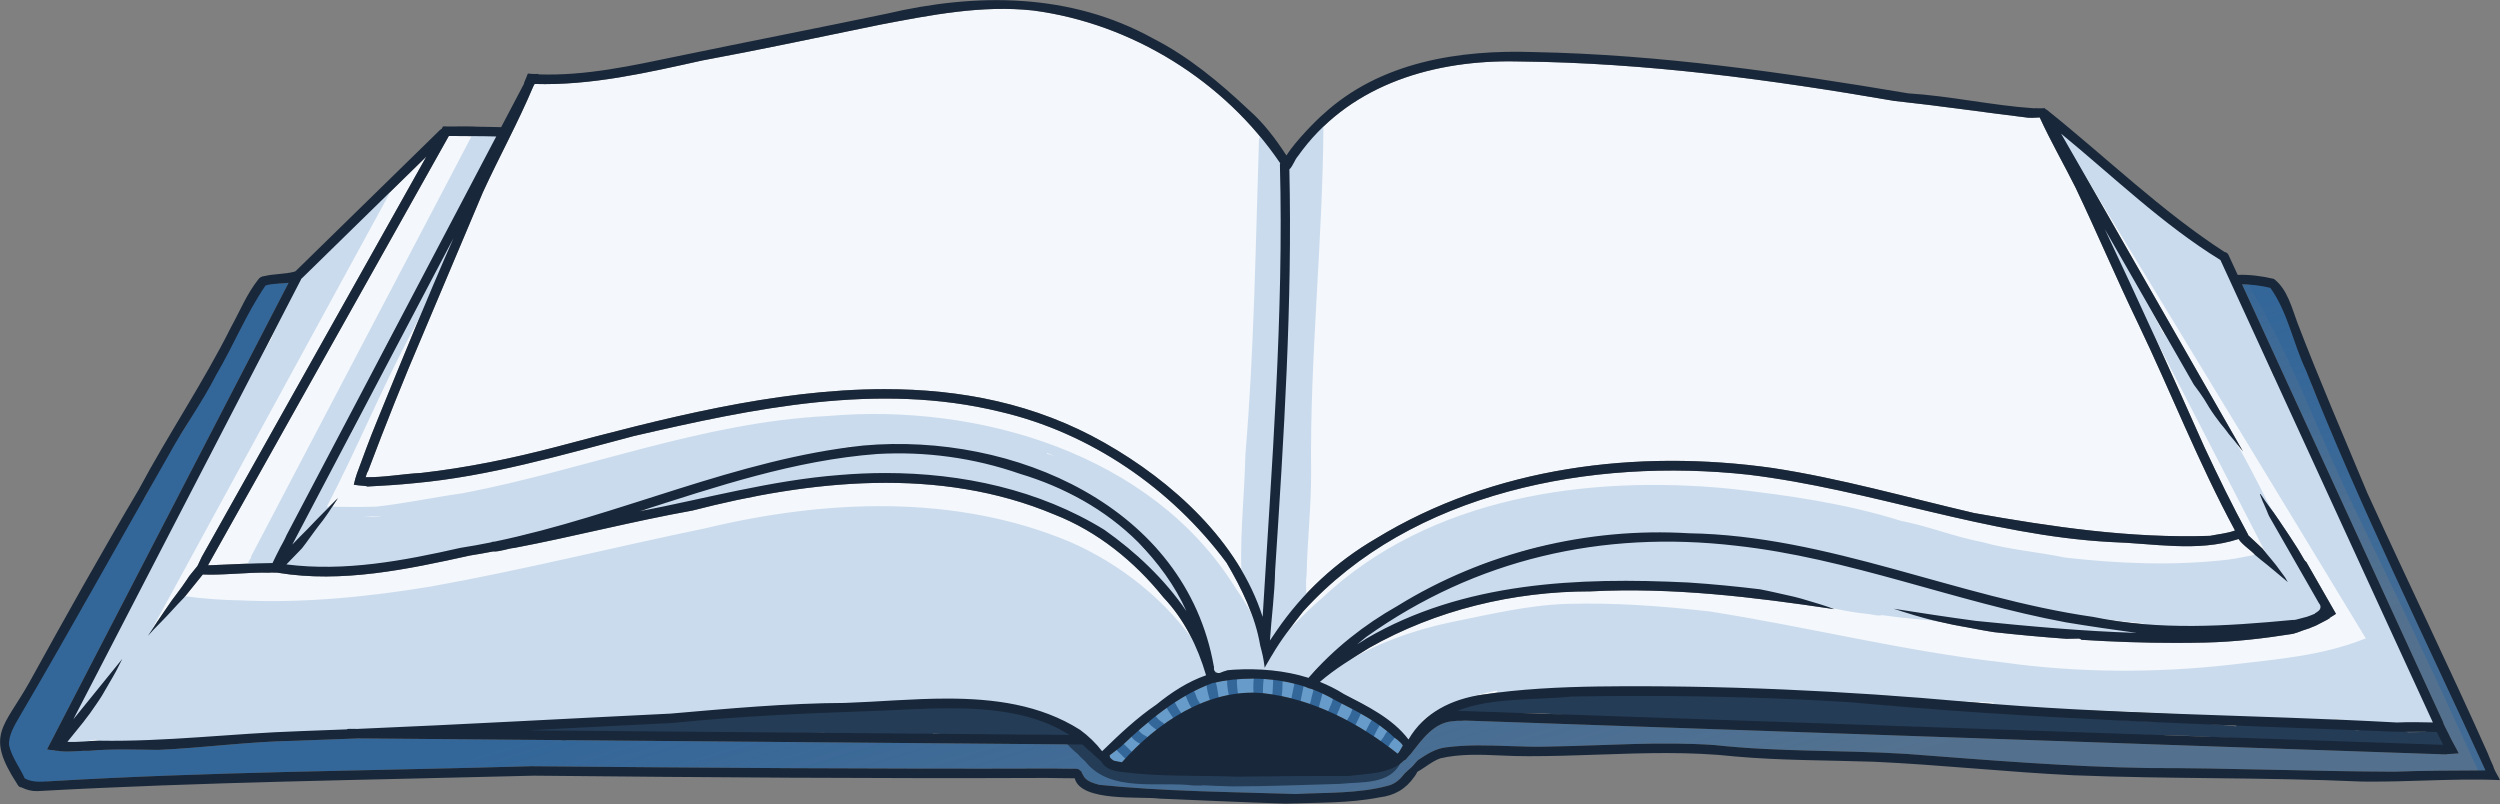 <?xml version="1.0" encoding="UTF-8" standalone="no"?>
<!DOCTYPE svg PUBLIC "-//W3C//DTD SVG 1.1//EN" "http://www.w3.org/Graphics/SVG/1.1/DTD/svg11.dtd">
<svg width="100%" height="100%" viewBox="0 0 945 304" version="1.1" xmlns="http://www.w3.org/2000/svg" xmlns:xlink="http://www.w3.org/1999/xlink" xml:space="preserve" xmlns:serif="http://www.serif.com/" style="fill-rule:evenodd;clip-rule:evenodd;stroke-linejoin:round;stroke-miterlimit:2;">
    <rect x="0" y="0" width="945" height="304" fill="#808080" stroke="none"/>
    <g transform="matrix(1,0,0,1,-118.11,-438.709)">
        <rect id="Artboard1" x="0" y="0" width="1181.1" height="1181.1" style="fill:none;"/>
        <g id="Artboard11" serif:id="Artboard1">
            <g transform="matrix(4.218,0,0,4.218,-464.388,-534.751)">
                <g>
                    <g transform="matrix(0.24,0,0,0.24,0,0)">
                        <path d="M733.212,1086.71C740.725,1068.94 748.262,1051.11 755.733,1033.37C761.817,1020.13 768.858,1007.35 774.512,993.925C774.667,993.663 774.804,993.387 774.942,993.121C774.971,993.067 774.983,993.025 774.996,992.971C796.2,993.608 817.1,988.742 837.696,984.183C859.896,980.079 881.929,975.354 904.05,970.825C922.871,967.25 941.896,963.438 961.175,965.529C997.983,970.367 1032.66,991.833 1053.43,1022.57C1053.39,1022.68 1053.35,1022.81 1053.32,1022.93C1054.8,1079.21 1050.23,1135.7 1046.88,1191.97C1037.85,1163.71 1013.16,1141.34 987.812,1126.95C961.992,1112.27 934.121,1106.92 905.683,1106.92C864.471,1106.92 822.062,1118.17 783.05,1128.5C766.529,1132.82 749.775,1136.27 732.729,1138.21C725.883,1138.55 718.812,1139.93 711.925,1139.8C712.192,1138.88 712.479,1138.03 712.854,1137.46C719.3,1120.4 726.021,1103.45 733.212,1086.71ZM1465.25,1190.93C1471.45,1204.41 1477.63,1217.91 1483.84,1231.38C1479.42,1231.28 1474.92,1231.19 1470.45,1231.4C1416.89,1228.47 1363.2,1228.42 1309.74,1223.65C1263.99,1219.53 1218.02,1217.4 1172.05,1217.95C1157.6,1218.17 1143.02,1218.87 1128.69,1221.04C1117.53,1222.64 1107.07,1227.76 1101.34,1237.74C1095.35,1229.83 1085.95,1225.3 1077.28,1220.81C1074.4,1218.98 1071.36,1217.47 1068.25,1216.23C1073.86,1211.4 1080.33,1207.46 1086.68,1203.51C1111.68,1189.36 1140.49,1182.43 1169.22,1182.43L1169.3,1182.43C1199.88,1180.87 1230.15,1184.54 1260.32,1189.07C1260.05,1188.96 1259.78,1188.86 1259.51,1188.77C1256.46,1187.6 1253.32,1186.77 1250.21,1185.8C1247.01,1184.8 1243.75,1184.03 1240.47,1183.35C1238.79,1183 1237.14,1182.57 1235.47,1182.24C1234.51,1182.03 1233.54,1181.85 1232.57,1181.65C1223.67,1180.59 1214.75,1179.7 1205.78,1179.12C1164.78,1177.12 1121.8,1178.84 1085.47,1200.13C1084.96,1200.5 1083.75,1201.25 1082.13,1202.24C1083.27,1201.28 1084.42,1200.35 1085.57,1199.44C1126.54,1170.3 1173.71,1159.61 1223.51,1165.37C1265.65,1169.97 1305.35,1186.3 1346.9,1194.02C1355.64,1195.46 1364.44,1196.75 1373.25,1197.94C1353.18,1197.32 1333.08,1195.47 1313.12,1193.45C1302.9,1192.08 1292.69,1190.51 1282.49,1188.92C1284.9,1189.71 1287.31,1190.48 1289.75,1191.19C1289.67,1191.17 1289.6,1191.15 1289.52,1191.13C1292.29,1191.92 1295.06,1192.78 1297.9,1193.4C1299.4,1193.71 1300.89,1194.02 1302.38,1194.38C1304.01,1194.77 1305.67,1195.1 1307.34,1195.38C1307.25,1195.36 1307.19,1195.36 1307.1,1195.35C1308.75,1195.61 1310.42,1195.92 1312.05,1196.25C1313.88,1196.61 1315.7,1196.97 1317.54,1197.26C1318.35,1197.39 1319.17,1197.53 1319.99,1197.66C1328.99,1198.66 1338.02,1199.49 1347.06,1200.14C1348.54,1200.1 1350.01,1200.06 1351.48,1200.05C1351.92,1200.03 1352.33,1200.23 1352.63,1200.52C1364.35,1201.25 1376.08,1201.67 1387.8,1201.67C1391.54,1201.67 1395.3,1201.62 1399.04,1201.54C1409.96,1201.28 1420.77,1200 1431.53,1198.3C1431.73,1198.23 1431.94,1198.17 1432.15,1198.12C1432.55,1198.03 1432.95,1197.88 1433.34,1197.75C1434.08,1197.5 1434.77,1197.18 1435.5,1196.94C1436.25,1196.71 1437.01,1196.48 1437.75,1196.21C1438.03,1196.1 1438.29,1195.97 1438.57,1195.85C1439.07,1195.65 1439.58,1195.47 1440.08,1195.25C1441.48,1194.55 1442.89,1193.81 1444.28,1193.08C1444.7,1192.84 1445.11,1192.58 1445.53,1192.31C1445.41,1192.34 1445.29,1192.37 1445.17,1192.38C1445.32,1192.3 1445.47,1192.22 1445.61,1192.12C1445.62,1192.12 1445.63,1192.1 1445.65,1192.09C1445.8,1192.01 1445.95,1191.92 1446.09,1191.83C1446.48,1191.59 1446.87,1191.36 1447.25,1191.09C1447.4,1191.01 1447.53,1190.91 1447.66,1190.82C1443.97,1184.37 1440.28,1177.94 1436.6,1171.5C1436.28,1171.28 1436.02,1170.96 1435.81,1170.62C1435.39,1169.96 1435.02,1169.28 1434.63,1168.6C1433.76,1167.05 1432.76,1165.54 1431.79,1164.04C1430.85,1162.59 1429.92,1161.12 1428.93,1159.69C1427.99,1158.28 1427.01,1156.89 1426.09,1155.46C1426.13,1155.53 1426.17,1155.6 1426.22,1155.67C1425.07,1153.91 1423.82,1152.22 1422.59,1150.53C1421.69,1149.34 1420.84,1148.12 1420.04,1146.87L1420.01,1146.84C1420,1146.84 1420,1146.83 1420,1146.82C1419.98,1146.8 1419.97,1146.78 1419.95,1146.75C1419.97,1146.78 1419.97,1146.79 1419.97,1146.8C1419.82,1146.57 1419.66,1146.33 1419.5,1146.1C1419.41,1146.12 1419.33,1146.14 1419.25,1146.15C1419.59,1147.05 1419.94,1147.97 1420.31,1148.87C1420.48,1149.24 1420.65,1149.61 1420.83,1149.98C1420.83,1149.98 1420.84,1149.98 1420.84,1149.99L1420.84,1150.02C1421.19,1150.79 1421.53,1151.57 1421.85,1152.36C1422.03,1152.79 1422.18,1153.23 1422.37,1153.65C1422.46,1153.88 1422.58,1154.12 1422.68,1154.35C1423.14,1155.15 1423.58,1155.93 1424.04,1156.73C1429.79,1166.79 1435.55,1176.8 1441.3,1186.85C1441.5,1187.09 1441.67,1187.34 1441.78,1187.63C1441.78,1187.64 1441.8,1187.66 1441.8,1187.67C1441.83,1187.77 1441.85,1187.88 1441.86,1187.99C1441.95,1188.56 1441.74,1189.17 1441.31,1189.57C1441.21,1189.65 1441.1,1189.73 1440.99,1189.83C1440.63,1190.17 1440.23,1190.43 1439.78,1190.61C1439.83,1190.64 1439.85,1190.68 1439.9,1190.72C1438.9,1191.15 1437.88,1191.57 1436.76,1191.94C1436.45,1192.01 1436.09,1192.09 1435.73,1192.2C1435.24,1192.3 1434.73,1192.45 1434.21,1192.6C1433.26,1192.88 1432.3,1193.17 1431.46,1193.1C1406.72,1195.45 1381.66,1197.1 1357.03,1191.98C1306.16,1184.69 1258.07,1161.58 1206.09,1160.74C1168.15,1158.44 1129.57,1167.85 1097.21,1187.86C1084.74,1194.92 1073.42,1203.87 1064.01,1214.72C1055.07,1211.91 1045.5,1211.13 1036.1,1211.67C1035.29,1211.72 1034.49,1211.78 1033.7,1211.88C1033.55,1211.94 1033.39,1212.01 1033.24,1212.06C1032.94,1212.19 1032.63,1212.24 1032.33,1212.33C1031.98,1212.45 1031.62,1212.62 1031.26,1212.75C1031,1212.88 1030.7,1212.93 1030.43,1212.93C1030.1,1212.93 1029.76,1212.84 1029.46,1212.66C1029.39,1212.67 1029.32,1212.69 1029.25,1212.71C1029.28,1212.66 1029.29,1212.6 1029.32,1212.55C1029.28,1212.52 1029.24,1212.49 1029.2,1212.45C1028.75,1212.02 1028.62,1211.47 1028.71,1210.91C1028.7,1210.88 1028.71,1210.85 1028.71,1210.83L1028.71,1210.8C1028.71,1210.8 1028.71,1210.79 1028.72,1210.79L1028.72,1210.77L1028.74,1210.76L1028.72,1210.76C1028.72,1210.73 1028.72,1210.7 1028.74,1210.67L1028.74,1210.58C1028.71,1210.57 1028.7,1210.55 1028.67,1210.54C1018.12,1150.52 953.621,1123.02 897.871,1127.97C850.346,1133.01 806.708,1154.17 760.196,1163.83C759.629,1163.82 759.058,1163.95 758.588,1164.17C754.875,1164.91 751.146,1165.59 747.392,1166.17C726.008,1171.01 704.154,1175.14 682.354,1172.37C684.279,1170.36 686.204,1168.38 688.133,1166.4C688.588,1165.79 689.058,1165.19 689.517,1164.58C690.667,1163 691.833,1161.42 692.967,1159.84C693.913,1158.54 694.921,1157.28 695.908,1156C696.779,1154.84 697.596,1153.63 698.429,1152.44C698.388,1152.5 698.346,1152.57 698.292,1152.62C699.317,1151.12 700.288,1149.61 701.271,1148.09C701.271,1148.1 701.254,1148.12 701.254,1148.13C701.354,1147.97 701.45,1147.8 701.562,1147.63C697.804,1151.43 693.992,1155.19 690.333,1159.08C688.367,1161.01 686.454,1162.99 684.542,1164.97C689.671,1155.21 694.813,1145.44 699.954,1135.69C706.479,1123.28 712.996,1110.88 719.521,1098.48C725.592,1086.94 731.675,1075.38 737.746,1063.83C740.075,1059.4 742.417,1054.95 744.758,1050.51C734.779,1073.17 725.425,1096.16 716.071,1119.1C713.45,1125.45 711.108,1131.92 708.713,1138.38C708.6,1138.73 708.492,1139.1 708.367,1139.45C708.35,1139.5 708.338,1139.55 708.325,1139.6C708.254,1139.83 708.171,1140.05 708.1,1140.29C708.075,1140.4 708.046,1140.53 708.004,1140.65C707.854,1141.31 707.688,1141.97 707.521,1142.62L707.521,1142.63L707.533,1142.63C707.754,1142.64 707.962,1142.67 708.183,1142.7C708.242,1142.7 708.283,1142.7 708.325,1142.71C708.338,1142.71 708.35,1142.71 708.367,1142.73C708.492,1142.74 708.617,1142.74 708.725,1142.77C708.85,1142.8 708.975,1142.81 709.1,1142.83C709.683,1142.88 710.279,1142.93 710.858,1142.99C711.275,1143.03 711.692,1143.08 712.108,1143.12L712.108,1143.13C712.258,1143.15 712.413,1143.2 712.55,1143.25C712.579,1143.27 712.604,1143.27 712.646,1143.28C718.483,1142.99 724.317,1142.63 730.15,1142.03C758.062,1139.48 784.992,1131.58 812.012,1124.45C856.654,1114.14 903.288,1104.21 948.787,1115.34C982.546,1123.2 1012.76,1143.96 1033.39,1171.72C1039.02,1181.31 1044.12,1191.61 1045.97,1202.69C1046.05,1202.97 1046.12,1203.25 1046.2,1203.53L1046.2,1203.57C1046.28,1203.88 1046.37,1204.19 1046.45,1204.5C1046.57,1204.98 1046.68,1205.47 1046.8,1205.94C1046.86,1206.17 1046.9,1206.41 1046.95,1206.63C1047.02,1206.96 1047.07,1207.3 1047.14,1207.63C1047.21,1208.04 1047.28,1208.45 1047.35,1208.86C1047.42,1209.35 1047.49,1209.83 1047.56,1210.32C1047.58,1210.54 1047.61,1210.75 1047.64,1210.95C1047.64,1210.95 1047.64,1210.94 1047.65,1210.94L1047.65,1210.92C1047.72,1210.79 1047.81,1210.65 1047.89,1210.5C1047.97,1210.36 1048.05,1210.2 1048.12,1210.07C1048.4,1209.58 1048.68,1209.1 1048.97,1208.61C1049.25,1208.12 1049.54,1207.63 1049.83,1207.15C1049.9,1207.03 1049.97,1206.92 1050.04,1206.8C1050.08,1206.73 1050.13,1206.64 1050.17,1206.58C1050.26,1206.43 1050.34,1206.3 1050.44,1206.16C1053.74,1200.46 1057.9,1195.17 1061.95,1189.98C1102.56,1145.04 1170.05,1132.51 1228.22,1138.86C1273.85,1144.35 1317.51,1161.55 1363.65,1164.01C1379.33,1164.48 1395.98,1167.87 1411.14,1162.92C1411.2,1162.89 1411.24,1162.88 1411.28,1162.86C1412.65,1165.07 1416.39,1167.42 1417.48,1168.86C1418.17,1169.42 1418.85,1170 1419.53,1170.58C1421.01,1171.76 1422.52,1172.94 1423.99,1174.2L1424,1174.21C1424.04,1174.24 1424.1,1174.3 1424.14,1174.33L1424.14,1174.34L1424.15,1174.34C1424.17,1174.34 1424.17,1174.35 1424.18,1174.35C1424.2,1174.37 1424.21,1174.38 1424.22,1174.4C1424.24,1174.41 1424.25,1174.42 1424.26,1174.42C1424.29,1174.45 1424.3,1174.46 1424.35,1174.5C1424.35,1174.5 1424.36,1174.52 1424.38,1174.52C1424.4,1174.55 1424.43,1174.58 1424.47,1174.6C1424.47,1174.62 1424.49,1174.62 1424.49,1174.62L1424.49,1174.63L1424.5,1174.63C1424.53,1174.64 1424.54,1174.66 1424.57,1174.68L1424.58,1174.68C1424.58,1174.7 1424.6,1174.71 1424.61,1174.71C1426.03,1175.88 1427.4,1177.08 1428.81,1178.25C1429.1,1178.5 1429.39,1178.73 1429.68,1178.98C1429.42,1178.53 1429.15,1178.07 1428.89,1177.61L1428.89,1177.6C1428.8,1177.43 1428.68,1177.28 1428.59,1177.12C1428.58,1177.11 1428.58,1177.11 1428.56,1177.1C1428.55,1177.08 1428.55,1177.08 1428.55,1177.07L1428.53,1177.05L1428.52,1177.04C1428.5,1177.03 1428.5,1177.01 1428.49,1177L1428.49,1176.99C1427.45,1175.55 1426.4,1174.15 1425.36,1172.75C1425.3,1172.67 1425.26,1172.62 1425.22,1172.56C1424.24,1171.26 1423.13,1170.04 1422.1,1168.78C1421.46,1168 1420.83,1167.22 1420.19,1166.45C1418.39,1164.78 1416.6,1163.08 1414.81,1161.4C1414.84,1161.38 1414.85,1161.38 1414.88,1161.37C1414.84,1161.28 1414.81,1161.19 1414.77,1161.1C1408.95,1150.42 1403.61,1139.48 1398.47,1128.44C1386.39,1101.22 1374.07,1074.11 1361.35,1047.2C1367.11,1057.26 1372.88,1067.33 1378.64,1077.4C1383.95,1086.68 1389.27,1095.97 1394.59,1105.27C1395.28,1106.21 1395.99,1107.15 1396.68,1108.1C1397.88,1109.72 1398.92,1111.4 1399.93,1113.12C1400.1,1113.4 1400.25,1113.67 1400.4,1113.93C1400.38,1113.89 1400.37,1113.86 1400.36,1113.83C1401.65,1115.91 1403.13,1117.89 1404.61,1119.85C1404.99,1120.33 1405.39,1120.8 1405.79,1121.26C1406.43,1122.02 1407,1122.83 1407.58,1123.62C1408.31,1124.46 1409.03,1125.31 1409.73,1126.19C1410.2,1126.8 1410.68,1127.41 1411.21,1128C1411.82,1128.69 1412.33,1129.46 1412.93,1130.18C1411.17,1127.08 1409.39,1123.99 1407.62,1120.9C1400,1107.57 1392.36,1094.22 1384.73,1080.89C1377.1,1067.56 1369.47,1054.24 1361.85,1040.91C1358.19,1034.53 1354.54,1028.17 1350.9,1021.78C1349.07,1018.6 1347.24,1015.39 1345.41,1012.2C1345.27,1011.97 1345.15,1011.75 1345,1011.51C1364.6,1027.6 1382.91,1045.41 1404.52,1058.72C1405.82,1061.55 1407.12,1064.42 1408.45,1067.27C1414.78,1081.03 1421.09,1094.79 1427.41,1108.55C1433.72,1122.28 1440.02,1136.02 1446.33,1149.74C1452.63,1163.48 1458.94,1177.21 1465.25,1190.93ZM969.104,1153.73C985.246,1160.05 999.008,1171.23 1009.85,1184.69C1017.6,1192.87 1022.6,1203.01 1025.76,1213.77C1018.97,1216.11 1012.76,1220.18 1007.2,1224.7C999.967,1229.62 993.271,1235.92 986.938,1242.12C984.583,1239.09 981.812,1236.4 978.692,1234.12C963.767,1224.69 946.542,1222.47 929.05,1222.47C916.204,1222.47 903.204,1223.66 890.883,1224.09C869.25,1224.17 847.312,1226.21 825.708,1228.08C786.75,1229.95 747.808,1232.16 708.838,1233.79L708.713,1233.79C708.367,1233.78 708.017,1233.78 707.671,1233.78C707.033,1233.78 706.396,1233.78 705.758,1233.76C705.442,1233.75 705.138,1233.82 704.871,1233.96C698.971,1234.2 693.079,1234.43 687.175,1234.64C662.229,1235.47 637.479,1238.62 612.504,1238.18C608.5,1238.25 604.55,1238.82 600.558,1238.63C602.625,1236.07 604.687,1233.52 606.767,1230.95C606.838,1230.85 606.904,1230.74 606.975,1230.65C607.654,1229.73 608.375,1228.85 609.042,1227.93C609.817,1226.85 610.563,1225.74 611.312,1224.65C612.075,1223.54 612.837,1222.44 613.529,1221.29C614.875,1219.05 616.192,1216.78 617.479,1214.49C617.896,1213.7 618.354,1212.93 618.783,1212.17C619.588,1210.66 620.321,1209.15 621.083,1207.62C614.971,1215.18 608.858,1222.72 602.746,1230.27C605.479,1224.98 608.238,1219.68 610.979,1214.38C617.312,1202.12 623.646,1189.89 629.996,1177.64C636.287,1165.48 642.579,1153.33 648.871,1141.17C655.3,1128.76 661.729,1116.35 668.162,1103.94C674.688,1091.32 681.217,1078.7 687.758,1066.08C687.812,1065.98 687.854,1065.87 687.867,1065.75C687.937,1065.71 687.992,1065.67 688.05,1065.62C696.667,1057.19 705.275,1048.77 713.896,1040.34C720.796,1033.59 727.7,1026.84 734.613,1020.08C728.404,1031.15 722.183,1042.22 715.975,1053.31C708.492,1066.66 701.004,1079.99 693.508,1093.33C685.929,1106.85 678.346,1120.36 670.767,1133.87C664.087,1145.78 657.392,1157.7 650.725,1169.6C650.312,1170.57 649.842,1171.53 649.383,1172.47C649.342,1172.54 649.3,1172.6 649.271,1172.67C649.217,1172.77 649.175,1172.88 649.121,1172.98L649.104,1173C648.092,1174.24 647.067,1175.5 646.054,1176.75C645.792,1177.17 645.517,1177.58 645.254,1177.98C644.075,1179.81 642.758,1181.52 641.483,1183.26C640.858,1184.11 640.237,1184.94 639.6,1185.77C639.004,1186.58 638.446,1187.42 637.879,1188.25C636.771,1189.86 635.65,1191.51 634.554,1193.15C634.542,1193.19 634.513,1193.23 634.483,1193.25L634.483,1193.23C633.183,1195.18 631.908,1197.14 630.617,1199.09C631.379,1198.27 632.129,1197.42 632.892,1196.6C633.821,1195.6 634.787,1194.61 635.758,1193.66C637.033,1192.37 638.267,1191.04 639.517,1189.7C641.025,1188.03 642.562,1186.38 644.129,1184.78C646.458,1181.89 648.8,1179.01 651.129,1176.12C652.083,1176.17 653.029,1176.18 653.971,1176.18C657.325,1176.18 660.663,1175.99 664.017,1175.81C667.967,1175.57 671.946,1175.35 675.921,1175.45C676.408,1175.36 677.058,1175.39 677.75,1175.42C678.196,1175.43 678.65,1175.46 679.096,1175.45L679.137,1175.45C679.192,1175.48 679.233,1175.49 679.288,1175.5C703.112,1179.41 727.546,1174.2 750.967,1169.03C753.833,1168.59 756.692,1168.08 759.529,1167.52C761.971,1167.71 765.088,1166.38 767.471,1166.2C789.771,1161.96 811.642,1156.25 833.979,1152.25C878.025,1140.88 926.1,1135.65 969.104,1153.73ZM698.137,1092.34C705.704,1078.87 713.271,1065.4 720.825,1051.91C728.212,1038.75 735.612,1025.57 743,1012.39C748.888,1012.47 754.804,1012.4 760.696,1012.58C758.075,1017.55 755.471,1022.53 752.85,1027.5C746.533,1039.49 740.242,1051.5 733.921,1063.48C727.85,1075.01 721.779,1086.58 715.708,1098.12C709.112,1110.63 702.546,1123.15 695.963,1135.66C691.429,1144.28 686.9,1152.88 682.367,1161.5C682.2,1161.91 682.033,1162.3 681.838,1162.68C681.367,1163.65 680.842,1164.58 680.329,1165.53C680.317,1165.55 680.317,1165.57 680.3,1165.59C680.287,1165.59 680.287,1165.61 680.287,1165.61C680.287,1165.61 680.287,1165.62 680.275,1165.62L680.275,1165.63C680.258,1165.63 680.258,1165.65 680.258,1165.66L680.246,1165.66C680.246,1165.67 680.233,1165.69 680.233,1165.69C679.167,1167.73 678.167,1169.79 677.171,1171.86C669.367,1171.95 661.55,1172.36 653.692,1172.69L653.054,1172.69C653.154,1172.52 653.25,1172.34 653.346,1172.17C660.788,1158.91 668.229,1145.65 675.671,1132.39C683.154,1119.04 690.654,1105.7 698.137,1092.34ZM1051.53,1174.64C1054.79,1124.77 1058,1074.88 1056.85,1024.86C1058.16,1023.72 1058.91,1021.15 1060.02,1019.98C1078.24,994.133 1108.56,984.517 1139,984.517C1140.37,984.517 1141.73,984.529 1143.08,984.571C1189.95,985.054 1236.5,991.308 1282.68,999.288C1299.44,1001.08 1316.11,1003.55 1332.87,1005.58C1333.85,1005.64 1334.85,1005.58 1335.85,1005.52C1336.25,1005.5 1336.65,1005.47 1337.05,1005.47C1341.12,1014.41 1346.05,1022.89 1350.45,1031.73C1358.43,1048.49 1365.65,1065.59 1373.72,1082.3C1386.03,1108 1396.38,1134.63 1409.96,1159.7C1407.01,1160.8 1403.8,1161.05 1400.63,1161.7C1371.02,1162.71 1341.64,1158.35 1312.56,1153.19C1287.5,1147.35 1262.8,1140.26 1237.3,1136.37C1186.74,1129.24 1133.16,1135.81 1089.09,1162.77C1074.34,1171.38 1061.7,1183.03 1052.08,1197.14C1051.22,1198.34 1050.38,1199.56 1049.6,1200.8C1050.17,1192.09 1051.38,1183.38 1051.53,1174.64ZM906.046,1138.24C900.279,1138.24 894.542,1138.5 888.862,1138.98C863.512,1140.94 838.954,1147.76 814.067,1152.57C843.196,1143.24 872.187,1133.47 902.887,1131.14C920.988,1130.1 938.975,1132.53 956.188,1138.51C972.733,1143.49 988.033,1151.78 1000.37,1164.05C1007.71,1171.61 1014.1,1180.19 1018.41,1189.82C1010.32,1177.87 999.4,1167.67 987.783,1159.45C963.504,1144.46 934.538,1138.24 906.046,1138.24Z" style="fill:rgb(244,247,251);"/>
                    </g>
                    <path d="M256.389,290.985C256.376,291.021 256.366,291.061 256.366,291.101C256.193,291.001 255.977,290.965 255.797,290.998C255.964,290.852 256.13,290.705 256.295,290.566C256.35,290.662 256.439,290.739 256.549,290.772C256.476,290.828 256.419,290.898 256.389,290.985ZM232.242,271.544C232.136,271.514 232.029,271.48 231.923,271.451C231.929,271.427 231.936,271.404 231.939,271.381C232.019,271.414 232.102,271.447 232.186,271.48C232.325,271.54 232.468,271.6 232.608,271.663C232.488,271.62 232.365,271.58 232.242,271.544ZM171.478,277.098C171.185,277.075 170.892,277.068 170.596,277.058C170.829,277.055 171.062,277.052 171.295,277.048C171.631,277.048 171.963,277.042 172.296,277.012C172.03,277.085 171.751,277.072 171.478,277.098ZM165.637,278.821C165.524,278.861 165.404,278.888 165.281,278.908C165.388,278.715 165.487,278.515 165.601,278.326C165.584,278.432 165.617,278.565 165.724,278.721C165.69,278.751 165.66,278.785 165.637,278.821ZM271.916,281.02C271.556,281.196 271.201,281.382 270.851,281.578C270.785,281.535 270.715,281.505 270.642,281.492C271.061,281.326 271.487,281.169 271.916,281.02ZM277.407,279.456C276.426,279.706 275.458,279.999 274.503,280.328C274.477,280.285 274.443,280.248 274.404,280.221C275.371,279.942 276.369,279.689 277.407,279.456ZM303.79,281.086C305.519,281.432 307.205,282.044 308.892,282.636C306.899,282.131 304.96,281.372 302.945,280.94C300.62,280.574 298.351,280.009 296.073,279.463C298.654,279.919 301.288,280.235 303.79,281.086ZM313.937,284.076C314.29,284.136 314.646,284.183 315.002,284.216C315.025,284.219 315.052,284.223 315.078,284.226C314.985,284.263 314.905,284.329 314.835,284.429C314.603,284.416 314.27,284.289 313.934,284.193C313.941,284.156 313.941,284.116 313.937,284.076ZM330.342,286.651C328.941,286.824 327.578,286.834 326.138,286.84C326.068,286.458 325.609,286.448 325.299,286.425C323.972,286.365 322.662,286.168 321.348,285.986C320.816,285.63 319.898,285.35 318.996,285.117C322.735,285.799 326.537,286.348 330.342,286.651ZM356.215,295.092C356.122,294.923 356.026,294.756 355.916,294.59C352.849,288.966 351.057,282.739 347.963,277.112C346.706,272.931 344.384,269.129 342.512,265.194C342.392,264.885 342.272,264.409 341.847,264.506C340.762,261.888 339.648,259.27 338.7,256.593C338.278,255.665 338.141,254.517 337.426,253.759C336.083,252.838 334.669,252.119 333.282,251.248C330.92,249.711 328.855,247.805 326.813,245.846C326.044,245.161 325.309,244.306 324.544,243.558C324.405,243.485 324.262,243.508 324.152,243.581C323.912,243.189 323.676,242.796 323.437,242.404C323.314,242.208 323.071,242.118 322.858,242.234C322.662,242.337 322.565,242.61 322.685,242.81C324.504,245.806 326.324,248.803 328.143,251.797C330.036,254.92 331.932,258.043 333.827,261.163C335.703,264.253 337.576,267.343 339.452,270.429C341.378,273.603 343.303,276.769 345.226,279.942C346.856,282.63 348.486,285.314 350.115,288.001C350.085,288.004 350.052,288.014 350.019,288.028C346.154,289.581 341.99,289.877 337.895,290.369C331.216,291.111 324.355,291.091 317.693,290.16C308.809,289.165 300.134,286.967 291.307,285.583C287.066,285.097 282.785,284.781 278.515,284.905C274.979,285.018 271.503,285.872 268.044,286.564C264.648,287.289 261.278,288.497 258.345,290.359C258.319,290.343 258.289,290.333 258.262,290.319C258.066,290.263 257.913,290.303 257.81,290.396C257.51,290.289 257.217,290.166 256.937,290.013C260.463,287.027 263.753,284.738 267.289,282.979C266.537,283.414 265.822,283.907 265.21,284.505C265.097,284.619 265.067,284.752 265.094,284.875C264.638,285.064 264.186,285.254 263.727,285.41C263.238,285.733 262.01,285.799 262.001,286.498C261.282,286.85 260.624,287.309 259.945,287.732C259.642,287.921 259.104,288.154 259.346,288.597C259.558,288.952 259.997,288.779 260.258,288.586C262.127,287.373 264.159,286.454 266.255,285.706C270.435,283.993 275.069,283.764 279.529,283.331C281.092,283.225 282.682,283.132 284.255,283.138C284.508,283.138 284.814,283.168 285.004,282.975C287.252,283.079 289.561,283.271 291.819,283.498C292.068,283.524 292.371,283.617 292.581,283.431C294.669,283.697 296.781,283.824 298.83,284.316C298.933,284.781 299.542,284.725 299.908,284.845C301.721,285.107 303.573,285.633 305.366,285.793C305.828,285.823 306.321,286.025 306.776,285.912C310.478,286.461 314.22,286.528 317.932,286.913C317.942,287.356 318.468,287.376 318.807,287.346C320.643,287.399 322.475,287.506 324.308,287.642C327.867,287.861 331.369,287.343 334.928,287.223C335.969,287.462 347.494,286.764 346.314,285.204C346.653,284.772 346.184,284.372 345.775,284.509C345.911,284.336 345.908,284.056 345.741,283.877C344.82,282.267 343.999,280.531 343.024,278.938C341.151,275.731 339.685,272.235 337.659,269.109C337.31,268.716 337.137,267.865 336.538,267.842C335.82,266.907 333.249,261.186 332.001,260.714C331.951,260.615 331.898,260.514 331.848,260.416C330.305,257.418 328.775,254.414 327.222,251.421C327.115,251.215 326.863,251.125 326.65,251.231C326.447,251.334 326.354,251.594 326.46,251.8C327.468,253.742 328.462,255.695 329.464,257.641C330.99,260.608 332.517,263.571 334.044,266.538C335.564,269.495 337.087,272.452 338.607,275.409C339.492,277.128 340.376,278.848 341.261,280.567C341.135,280.464 340.995,280.381 340.829,280.361C340.746,280.351 340.666,280.371 340.596,280.411C340.593,280.414 340.589,280.414 340.586,280.414C340.556,280.421 340.529,280.428 340.5,280.441C339.585,280.607 338.707,280.823 337.785,280.937C332.926,281.505 328.007,281.309 323.127,280.75C320.696,280.235 318.168,280.058 315.75,279.37C313.259,278.901 310.904,277.933 308.409,277.451C303.46,275.894 298.252,275.156 293.083,274.58C280.354,273.34 266.255,275.292 256.599,284.362C254.803,285.892 253.22,287.635 251.646,289.378C251.603,289.189 251.557,289.002 251.5,288.816C251.703,288.869 251.949,288.766 252.056,288.557C252.485,288.48 252.458,288.021 252.678,287.682C253.266,286.817 253.925,285.976 254.78,285.334C255.392,284.658 255.022,283.222 255.192,282.324C255.245,279.237 255.618,276.16 255.595,273.07C255.475,262.75 256.639,252.469 256.695,242.144C256.734,241.599 255.864,241.552 255.844,242.104C255.841,242.367 255.837,242.627 255.827,242.889C255.601,242.726 255.275,242.849 255.179,243.096C254.603,243.94 254.038,244.785 253.399,245.58C253.29,245.47 253.196,245.344 253.083,245.238C253.04,245.198 252.99,245.171 252.934,245.154C252.611,244.799 252.209,243.541 251.69,243.894C251.733,243.538 251.913,243.026 251.42,242.913C251.191,242.873 250.968,243.026 250.925,243.255C250.615,252.658 250.502,262.104 249.707,271.5C249.624,275.475 249.095,279.48 249.438,283.444C249.973,284.632 250.496,285.839 250.885,287.093C250.329,285.806 249.594,284.589 248.796,283.441C241.326,271.434 225.766,266.887 212.276,268.068C201.033,268.62 190.496,272.907 179.53,274.996C176.949,275.352 174.391,275.911 171.8,276.19C170.324,276.237 168.853,276.223 167.377,276.19C167.383,276.177 167.393,276.164 167.403,276.154C170.137,270.938 172.336,265.47 175.146,260.283C176.753,257.271 178.303,254.218 179.098,250.879C179.168,250.606 179.267,250.277 179.154,250.007C179.171,249.981 179.184,249.951 179.198,249.924C179.294,249.718 179.427,249.478 179.311,249.259C179.314,249.252 179.317,249.249 179.321,249.242C179.607,249.159 179.76,248.876 179.893,248.627C180.891,246.754 181.805,244.835 182.9,243.012C182.993,242.823 182.903,242.583 182.73,242.477C182.317,242.238 182.071,242.706 181.888,243.003C181.616,242.62 181.343,242.696 181.083,243.003C181.054,242.946 181.004,242.896 180.941,242.856C180.751,242.743 180.462,242.793 180.355,242.999C179.77,244.12 179.181,245.238 178.596,246.359C177.089,249.226 175.582,252.096 174.079,254.966C172.525,257.927 170.972,260.887 169.419,263.844C167.902,266.734 166.389,269.621 164.872,272.508C163.462,275.202 162.048,277.893 160.635,280.587C160.601,280.654 160.582,280.727 160.578,280.797C160.349,281.129 160.093,281.548 160.545,281.788C160.658,281.838 160.774,281.831 160.878,281.785C160.898,281.795 160.924,281.801 160.947,281.808C161.027,281.818 161.107,281.808 161.18,281.775C161.353,281.825 161.539,281.751 161.652,281.602C161.702,281.608 161.756,281.612 161.806,281.605C162.431,281.904 162.64,280.953 162.91,280.564C165.142,276.699 167.127,272.721 169.196,268.783C170.959,265.816 172.17,262.42 174.009,259.447C174.212,259.494 174.401,259.38 174.495,259.201C175.256,257.694 175.988,256.177 176.696,254.644C176.986,254.075 177.292,253.513 177.601,252.954C176.76,255.382 175.562,257.692 174.355,259.96C172.685,263.145 171.152,266.412 169.562,269.641C169.429,269.305 168.917,269.309 168.784,269.641C168.072,271.294 167.32,272.931 166.509,274.54C165.68,276.134 164.939,277.777 164.017,279.317C163.954,279.42 163.941,279.543 163.971,279.653C163.891,279.932 163.971,280.245 164.307,280.311C164.29,280.321 164.273,280.331 164.257,280.341C164.167,280.401 164.104,280.487 164.071,280.584C163.765,280.604 163.395,280.744 163.449,281.113C163.665,281.775 164.626,281.425 165.158,281.509C165.228,281.598 165.328,281.662 165.438,281.675C165.624,281.878 165.907,281.775 166.143,281.755C168.145,281.682 170.167,281.741 172.153,281.439C174.541,281.013 177.102,280.793 179.367,280.029C179.421,280.009 179.474,279.992 179.527,279.975C179.6,279.992 179.68,279.995 179.756,279.975C180.162,279.885 180.565,279.786 180.964,279.683C182.54,279.55 184.087,278.948 185.637,278.605C185.564,278.881 185.83,279.17 186.113,279.121C187.443,278.795 188.74,278.322 190.041,277.897C191.943,277.281 193.753,276.546 195.675,275.941C195.875,275.864 196.137,275.804 196.231,275.588C202.151,273.549 208.291,272.388 214.334,270.792C214.388,270.975 214.557,271.095 214.747,271.098C215.705,271.138 216.659,270.978 217.614,270.915C220.494,270.725 223.411,270.992 226.242,271.517C229.026,271.85 231.477,273.207 233.905,274.557C236.583,276.21 239.573,277.737 241.778,279.975C241.655,280.112 241.612,280.321 241.721,280.484C242.041,280.956 242.353,281.429 242.669,281.898C242.629,281.868 242.586,281.845 242.543,281.821C241.878,281.173 241.222,280.521 240.537,279.895C241.023,279.174 239.643,278.701 239.214,278.316C239.24,278.212 239.227,278.099 239.174,278.006C238.708,277.517 238.023,277.258 237.457,276.892C237.294,276.486 236.786,276.337 236.423,276.15C234.574,275.435 232.954,274.411 231.121,273.609C230.815,273.296 230.276,273.32 229.897,273.08C229.538,272.568 228.733,272.728 228.214,272.442C227.702,272.345 227.007,271.843 226.501,272.043C226.232,271.999 225.959,271.963 225.686,271.93C225.503,271.766 225.194,271.757 224.965,271.693C223.228,271.454 221.462,271.414 219.713,271.354C217.674,271.298 215.648,271.47 213.609,271.514C213.084,271.614 212.286,271.311 211.936,271.793C210.613,271.993 209.312,272.329 208.021,272.681L208.018,272.681C207.839,272.671 207.602,272.655 207.366,272.635C207.153,272.611 207,272.738 206.937,272.901C203.259,273.28 199.64,274.617 196.181,275.904C196.001,276.011 195.918,276.237 195.998,276.433C196.39,277.068 197.262,276.357 197.804,276.253C198.379,276.656 199.201,276.06 199.836,275.974C200.594,275.754 201.349,275.525 202.108,275.299L202.111,275.302C202.816,275.605 203.664,275.089 204.389,274.976C205.364,274.747 206.362,274.637 207.343,274.441C207.952,274.311 208.564,274.185 209.172,274.068C209.881,274.251 210.825,273.952 211.521,273.985C214.501,273.756 217.444,273.463 220.431,273.386C222.53,273.732 224.662,273.775 226.721,274.371C227.166,274.378 228.224,274.9 228.73,274.723C229.458,274.97 230.18,275.222 230.905,275.462C234.54,276.633 237.946,278.548 240.677,281.249C241.432,282.556 242.716,283.594 243.587,284.858C243.993,285.22 244.273,286.129 244.911,285.999C244.978,286.042 245.044,286.062 245.111,286.065C245.23,286.295 245.347,286.524 245.463,286.757C245.526,286.92 245.686,287.027 245.852,287.033C245.393,287.319 245.35,288.054 245.856,289.092C245.793,289.115 245.733,289.142 245.67,289.172C245.596,289.046 245.526,288.916 245.46,288.789C242.676,284.625 238.548,281.336 233.965,279.34C223.684,275.029 212.029,275.562 201.373,278.116C193.131,279.822 184.962,281.868 176.676,283.355C171.082,284.273 165.408,284.848 159.727,284.595C158.03,284.562 156.324,284.446 154.611,284.209C154.382,284.189 154.169,284.359 154.146,284.592C154.139,284.672 154.152,284.748 154.189,284.818C153.999,284.791 153.8,284.905 153.667,285.054C153.098,285.633 152.552,286.242 152.004,286.84C151.907,286.947 151.811,287.057 151.717,287.163C152.363,285.982 153.008,284.798 153.653,283.614C155.17,280.83 156.687,278.049 158.203,275.266C159.79,272.355 161.376,269.445 162.963,266.535C164.596,263.541 166.229,260.544 167.862,257.551C169.562,254.431 171.265,251.311 172.965,248.195C173.074,247.988 172.988,247.726 172.785,247.619C172.575,247.509 172.319,247.592 172.21,247.799C171.864,248.431 171.521,249.063 171.175,249.695C171.075,249.705 170.982,249.745 170.899,249.814C169.655,250.789 168.548,251.89 167.487,253.057C167.267,253.027 167.081,253.184 166.971,253.357C166.342,254.354 165.438,255.006 164.55,255.791C164.23,256.054 164.167,256.473 164.067,256.849C163.665,258.33 162.933,259.689 162.418,261.136C160.305,264.559 158.483,268.237 156.77,271.896C156.594,271.87 156.404,271.956 156.327,272.126C154.771,275.591 152.915,278.914 151.169,282.287C149.715,285.058 148.315,287.851 146.835,290.609C146.16,292.135 144.839,293.785 144.673,295.408C144.543,295.771 144.164,296.273 144.427,296.622C144.094,297.025 143.895,297.454 144.533,297.62C144.839,297.494 145.148,297.384 145.461,297.288L145.464,297.288C145.694,297.384 145.98,297.421 146.126,297.158C146.303,297.128 146.479,297.098 146.655,297.071C146.705,297.091 146.758,297.105 146.811,297.121C146.931,297.301 147.154,297.387 147.364,297.401C153.69,297.218 159.99,296.646 166.312,296.399C175.037,296.386 183.714,295.734 192.412,295.149C192.535,295.292 192.718,295.362 192.904,295.368C194.025,295.362 195.146,295.292 196.264,295.189C201.905,294.843 207.499,293.935 213.147,293.835C213.207,293.985 213.35,294.095 213.51,294.124C214.62,294.168 215.735,294.011 216.856,293.968C219.018,293.662 221.316,294.158 223.415,293.742C227.343,293.908 231.5,294.367 234.813,296.666C234.963,296.759 235.176,296.918 235.385,297.012C235.495,297.191 235.734,297.298 235.947,297.171C235.924,297.231 235.911,297.291 235.914,297.357C235.931,297.547 236.06,297.7 236.233,297.747C236.213,297.843 236.23,297.943 236.273,298.029C236.862,298.804 237.73,297.351 238.232,297.008C239.363,295.788 240.74,294.84 242.107,293.905C243.414,293.004 244.775,292.199 246.155,291.42C246.305,291.364 246.511,291.247 246.661,291.101C246.734,291.128 246.81,291.134 246.887,291.124C248.686,290.915 250.499,291.158 252.308,291.055C252.368,291.061 252.428,291.061 252.485,291.051C253.276,291.497 254.211,291.377 255.059,291.607C255.189,291.63 255.335,291.607 255.465,291.547C255.475,291.57 255.488,291.6 255.501,291.627C256.479,292.298 257.673,292.564 258.771,293.147C260.959,294.085 262.746,295.718 264.459,297.321C264.858,297.454 265.13,297.022 264.987,296.669C265.14,296.642 265.27,296.539 265.327,296.389C265.333,296.37 265.337,296.353 265.34,296.336C265.526,296.31 265.693,296.16 265.722,295.974C265.822,295.841 265.749,295.631 265.553,295.368C267.539,293.932 269.8,293.147 272.212,292.681C272.468,293.037 272.98,292.864 273.346,292.831C277.923,292.458 282.522,292.249 287.116,292.345C287.216,292.604 287.502,292.671 287.754,292.651C290.918,292.767 294.081,292.624 297.24,292.591C297.23,292.648 297.23,292.711 297.244,292.767C297.244,292.771 297.244,292.777 297.247,292.781C297.377,293.243 297.979,293.103 298.348,293.163C301.351,293.353 304.365,293.23 307.375,293.117C310.365,293.795 313.648,293.546 316.738,293.752C316.685,294.47 317.609,294.274 318.085,294.311C324.378,294.367 330.664,294.544 336.944,295.036C340.134,295.215 343.337,295.448 346.533,295.375C346.812,295.342 347.235,295.388 347.464,295.202C347.594,295.212 347.72,295.222 347.827,295.242C347.814,295.432 347.95,295.641 348.146,295.681C349.507,295.827 350.884,295.751 352.251,295.851C353.372,295.901 354.492,295.768 355.607,295.691C355.613,295.691 355.617,295.691 355.623,295.688C355.966,295.947 356.511,295.495 356.215,295.092Z" style="fill:rgb(202,219,237);fill-rule:nonzero;"/>
                </g>
                <g>
                    <g>
                        <path d="M263.597,297.324C263.684,297.404 263.753,297.497 263.817,297.597C263.664,297.846 263.55,298.119 263.354,298.335C259.888,295.591 255.724,293.389 251.277,292.907C246.348,292.455 241.778,295.561 238.645,299.097C238.395,299.057 238.149,299.011 237.906,298.954C237.8,298.877 237.677,298.801 237.594,298.708C237.56,298.638 237.557,298.555 237.53,298.478C237.58,298.442 237.627,298.405 237.677,298.369C237.953,298.156 238.232,297.943 238.512,297.733C240.923,295.445 243.601,293.153 246.77,291.996C247.924,291.736 249.122,291.6 250.326,291.6C251.923,291.6 253.532,291.836 255.046,292.325C255.046,292.332 255.049,292.335 255.052,292.342C255.066,292.342 255.076,292.345 255.086,292.348C255.165,292.368 255.232,292.398 255.305,292.438L255.308,292.441C255.325,292.448 255.342,292.451 255.358,292.458C255.415,292.471 255.468,292.488 255.525,292.501C255.541,292.505 255.555,292.508 255.571,292.515C255.574,292.515 255.574,292.511 255.578,292.511C256.329,292.784 257.055,293.123 257.739,293.529C259.582,294.487 261.515,295.398 263.008,296.852C263.218,296.988 263.414,297.151 263.597,297.324Z" style="fill:rgb(103,155,201);fill-rule:nonzero;"/>
                        <g transform="matrix(0.24,0,0,0.24,0,0)">
                            <path d="M999.246,1243.33C1000.05,1243.83 1000.42,1244.83 999.954,1245.71C999.521,1246.54 998.375,1246.95 997.554,1246.45C995.754,1245.33 994.392,1243.58 992.871,1242.24C991.183,1240.68 993.625,1238.07 995.296,1239.65C996.617,1240.85 997.804,1242.29 999.246,1243.33ZM1002.11,1235.81C1003.41,1236.67 1006.05,1237.42 1005.03,1239.47C1004.58,1240.32 1003.47,1240.65 1002.63,1240.19C1000.76,1239.01 996.888,1237.57 997.796,1234.8C998.4,1233.63 1000.14,1233.58 1000.85,1234.66C1001.15,1235.1 1001.67,1235.55 1002.11,1235.81ZM1008.59,1230.75C1009.76,1231.53 1011.5,1232.65 1010.41,1234.23C1009.83,1235.04 1008.73,1235.17 1007.93,1234.63C1006.16,1233.31 1001.66,1230.49 1004.27,1228.15C1006.35,1226.98 1007.12,1229.86 1008.59,1230.75ZM1013.97,1223.56C1014.74,1225.22 1015.51,1226.53 1016.5,1227.94C1017.95,1229.72 1015.18,1231.99 1013.75,1230.2C1012.71,1228.15 1008.3,1223.64 1011.95,1222.27C1012.84,1222.12 1013.74,1222.7 1013.97,1223.56ZM1019.77,1218.28C1021.96,1219.19 1021.75,1222.2 1023.2,1223.8C1024.44,1225.73 1021.42,1227.62 1020.2,1225.69C1019.23,1224.37 1018.72,1222.6 1018.02,1221.23C1016.99,1219.92 1018.08,1217.9 1019.77,1218.28ZM1028.69,1215.1C1030.35,1217.67 1029.86,1221.34 1031.12,1224.2C1031.83,1226.38 1028.42,1227.45 1027.75,1225.25C1027.37,1222.88 1023.32,1213.08 1028.69,1215.1ZM1035.42,1213.38C1036.35,1213.34 1037.3,1214.1 1037.28,1215.07C1037.23,1217.35 1037.47,1219.6 1037.82,1221.85C1038.22,1224.1 1034.71,1224.73 1034.33,1222.47C1034.38,1220 1032.09,1214.12 1035.42,1213.38ZM1046.5,1212.54C1047.3,1212.95 1047.65,1213.97 1047.31,1214.79C1046.88,1217.7 1047.02,1220.28 1046.96,1223.08C1047.06,1225.36 1043.47,1225.54 1043.41,1223.24C1043.92,1220.64 1041.97,1211.19 1046.5,1212.54ZM1053.03,1213.29C1054.01,1213.51 1054.53,1214.45 1054.4,1215.25C1054.23,1216.95 1054.33,1218.48 1054.16,1220.15C1053.71,1222.07 1054.78,1225.93 1051.92,1226C1050.93,1225.91 1050.22,1225.04 1050.3,1224.07C1050.49,1221.49 1050.72,1218.91 1050.78,1216.55C1050.66,1215.05 1051.06,1212.89 1053.03,1213.29ZM1061.08,1214.43C1062.04,1214.64 1062.6,1215.6 1062.42,1216.54C1061.83,1219.59 1061.16,1222.62 1060.58,1225.67C1060.41,1226.62 1059.38,1227.22 1058.47,1227.01C1057.5,1226.8 1056.95,1225.85 1057.13,1224.91C1057.7,1221.85 1058.36,1218.83 1058.96,1215.78C1059.14,1214.82 1060.15,1214.22 1061.08,1214.43ZM1065.14,1222.08C1065.77,1220.2 1066.1,1215.67 1069.08,1217.25C1070.21,1217.97 1069.72,1219.41 1069.3,1220.33C1068.62,1222.76 1067.97,1225.2 1067.39,1227.65C1067.17,1228.6 1066.2,1229.23 1065.27,1229.01C1062.38,1227.92 1064.97,1224.21 1065.14,1222.08ZM1075.95,1220.42C1078.54,1221.72 1075.87,1224.82 1075.38,1226.72C1074.33,1228.36 1074.18,1232.26 1071.49,1231.57C1068.9,1230.28 1071.54,1227.36 1072.06,1225.48C1073.15,1223.8 1073.15,1219.71 1075.95,1220.42ZM1083.25,1224.76C1084.16,1225.25 1084.38,1226.35 1083.95,1227.23C1082.73,1230.05 1081.28,1232.77 1079.96,1235.56C1079.55,1236.43 1078.38,1236.72 1077.55,1236.28C1074.93,1234.31 1079.49,1229.69 1080.09,1227.22C1080.58,1225.83 1081.45,1223.86 1083.25,1224.76ZM1088.11,1229.88C1089.94,1228.08 1092.34,1230.97 1090.53,1232.5C1089.23,1234.65 1088.22,1236.9 1087.23,1239.15C1086.85,1240.06 1085.85,1240.55 1084.95,1240.21C1084.09,1239.89 1083.52,1238.81 1083.91,1237.92C1085.19,1235.2 1086.26,1232.28 1088.11,1229.88ZM1092.58,1235.89C1093.44,1234.19 1095.85,1232.21 1096.98,1234.81C1097.24,1236.81 1094.93,1238.14 1094.17,1239.88C1092.99,1241.29 1092.09,1244.79 1089.71,1243.36C1087.53,1241 1091.65,1238.14 1092.58,1235.89Z" style="fill:rgb(51,102,153);"/>
                        </g>
                    </g>
                    <g>
                        <path d="M344.744,263.96C343.596,261.552 343.124,258.761 341.557,256.586C340.742,256.383 339.864,256.278 339.019,256.267C340.114,258.649 341.208,261.033 342.302,263.415C343.846,266.771 345.382,270.127 346.925,273.479C348.426,276.739 349.922,279.995 351.416,283.255C352.959,286.617 354.502,289.98 356.049,293.34C356.375,294.045 356.698,294.753 357.024,295.458C357.043,295.498 357.053,295.541 357.053,295.581C357.053,295.585 357.057,295.585 357.057,295.588C357.246,296.037 357.506,296.466 357.702,296.908C357.941,297.401 358.214,297.833 358.444,298.309L358.258,298.309C358.181,298.309 358.108,298.322 358.038,298.332C357.975,298.339 357.915,298.342 357.852,298.345C357.729,298.352 357.606,298.352 357.482,298.362C357.389,298.369 357.296,298.382 357.206,298.402C357.196,298.395 357.186,298.388 357.177,298.382C357.15,298.385 357.127,298.388 357.1,298.388L357.08,298.388C353.298,298.259 349.517,298.129 345.735,297.999C341.827,297.863 337.918,297.727 334.007,297.594C330.099,297.457 326.187,297.321 322.276,297.188C318.391,297.055 314.503,296.918 310.618,296.785C306.517,296.646 302.419,296.503 298.318,296.359C294.51,296.227 290.701,296.097 286.893,295.967C282.932,295.831 278.97,295.694 275.009,295.555C273.126,295.488 271.244,295.425 269.361,295.362C269.225,295.382 269.065,295.382 268.909,295.382C268.719,295.382 268.53,295.382 268.377,295.418C266.614,295.485 265.523,297.078 264.505,298.372C264.475,298.405 264.442,298.435 264.409,298.468C264.302,298.575 264.209,298.698 264.113,298.818C264.106,298.828 264.099,298.834 264.089,298.844C264.046,298.877 263.996,298.904 263.946,298.921L263.943,298.921C262.716,300.148 260.683,300.098 259.06,300.321C255.664,300.318 252.278,300.351 248.882,300.387C245.496,300.258 242.164,300.414 238.808,299.988C238.093,299.925 237.145,299.749 236.822,299.054C236.819,299.057 236.819,299.057 236.815,299.06C236.775,299.02 236.736,298.981 236.696,298.944C236.679,298.927 236.659,298.911 236.642,298.894C236.626,298.877 236.609,298.864 236.593,298.847C236.556,298.818 236.523,298.788 236.486,298.758L236.486,298.751C236.343,298.631 236.2,298.515 236.064,298.385C236.01,298.332 235.964,298.272 235.907,298.222C235.864,298.179 235.811,298.142 235.764,298.102C235.721,298.069 235.678,298.036 235.635,298.003C235.532,297.903 235.428,297.806 235.322,297.71C235.282,297.653 235.229,297.61 235.172,297.577C235.139,297.547 235.106,297.517 235.069,297.49C235.029,297.5 234.989,297.507 234.946,297.507L234.939,297.507C231.647,297.48 228.357,297.454 225.064,297.424C221.535,297.394 218.006,297.364 214.477,297.334C210.902,297.304 207.326,297.274 203.751,297.244C200.248,297.214 196.746,297.184 193.244,297.154C189.701,297.125 186.159,297.095 182.617,297.065C179.214,297.035 175.812,297.008 172.409,296.978C171.824,296.975 171.238,296.968 170.653,296.965C170.5,296.965 170.35,296.962 170.197,296.962C168.285,297.038 166.375,297.111 164.466,297.174C160.395,297.244 156.357,297.806 152.293,297.989C150.207,297.963 148.125,297.886 146.046,298.073C145.794,298.056 145.431,298.079 145.032,298.102C144.407,298.139 143.698,298.176 143.213,298.059C143.206,298.066 143.203,298.076 143.199,298.082C143.06,298.049 142.913,298.023 142.77,298.009C142.707,298.003 142.644,297.996 142.581,297.993C142.551,297.986 142.521,297.983 142.491,297.976C142.434,297.963 142.374,297.953 142.318,297.946L142.311,297.946C143.625,295.412 144.939,292.877 146.246,290.343C147.779,287.383 149.313,284.422 150.846,281.465C152.346,278.568 153.843,275.675 155.343,272.778C156.889,269.791 158.436,266.801 159.986,263.81C161.31,261.249 162.634,258.692 163.961,256.13C163.276,256.227 162.517,256.167 161.892,256.373C160.172,258.886 159.025,261.748 157.475,264.373C156.218,266.857 154.551,269.106 153.231,271.537C148.761,279.353 144.387,287.273 139.833,295.036C139.391,295.797 138.846,296.692 138.909,297.58C139.155,298.648 139.867,299.566 140.316,300.547C141.007,300.93 141.802,300.846 142.577,300.8C156.946,299.942 171.345,299.869 185.73,299.453C201.333,299.596 216.922,299.712 232.521,299.659C233.197,299.666 233.875,299.686 234.55,299.682C234.687,299.682 234.81,299.742 234.89,299.839C234.93,299.855 234.966,299.879 234.999,299.909C235.009,299.942 235.023,299.975 235.039,300.008C235.066,300.085 235.099,300.155 235.142,300.211C235.169,300.281 235.206,300.338 235.245,300.407C235.555,300.843 236.124,300.983 236.619,301.123C242.456,301.718 248.357,301.754 254.218,301.944C256.984,301.798 259.808,301.927 262.506,301.196C263.135,301.036 263.58,300.617 263.963,300.121C263.993,300.098 264.019,300.071 264.046,300.042C264.142,299.958 264.232,299.865 264.322,299.779C264.309,299.792 264.299,299.805 264.286,299.819C264.339,299.765 264.395,299.716 264.452,299.666C264.498,299.622 264.548,299.583 264.595,299.539C264.645,299.496 264.688,299.449 264.728,299.403C264.764,299.366 264.794,299.33 264.824,299.293C264.831,299.283 264.841,299.27 264.851,299.26C264.864,299.24 264.881,299.223 264.894,299.203C264.894,299.207 264.891,299.21 264.891,299.213C264.984,299.097 265.09,298.994 265.197,298.891C265.975,298.369 266.78,297.85 267.731,297.757C269.587,297.517 271.453,297.583 273.319,297.647C274.596,297.693 275.877,297.737 277.154,297.687C282.014,297.604 286.886,297.221 291.742,297.557C297.453,298.186 303.204,297.996 308.925,298.349C316.156,298.897 323.423,299.506 330.658,299.616C337.992,299.613 345.342,299.918 352.666,299.945C355.39,299.835 358.114,299.849 360.835,299.829C355.39,287.905 349.563,276.154 344.744,263.96Z" style="fill:url(#_Linear1);fill-rule:nonzero;"/>
                        <g transform="matrix(0.24,0,0,0.24,0,0)">
                            <path d="M1486.7,1235.48C1488.68,1236.11 1490.3,1238.64 1487.73,1239.72C1487.52,1240.62 1486.52,1241.25 1485.62,1241.03C1485.1,1240.9 1484.58,1240.62 1484.28,1240.16C1476.79,1240.64 1469.3,1240 1461.77,1240C1457.5,1241.41 1452.27,1239.7 1447.69,1240.15C1445.88,1239.87 1442.97,1240.79 1442.03,1238.76C1439.17,1238.58 1436.48,1238.72 1433.7,1238.92C1433.08,1238.96 1432.49,1238.66 1432.14,1238.17C1432.01,1238.16 1431.88,1238.16 1431.75,1238.15C1431.42,1238.15 1431.1,1238.14 1430.78,1238.12C1429.53,1239.09 1427.76,1238.4 1426.28,1238.45C1412.08,1237.34 1397.87,1236.47 1383.64,1236.07C1383.86,1240.15 1377.67,1237.35 1375.28,1237.61C1372.95,1239.58 1368.67,1237.89 1365.73,1238.28C1361.97,1238.08 1358.15,1238.23 1354.43,1237.6C1352.55,1236.61 1350.57,1236.56 1348.45,1236.49C1339.26,1235.99 1330.05,1235.25 1320.84,1235.17C1320.18,1235.17 1319.61,1234.72 1319.34,1234.13C1310.75,1233.9 1301.79,1234.38 1293.41,1233.25C1281.58,1233.83 1269.74,1232.53 1257.91,1232.35C1257.73,1232.62 1257.49,1232.86 1257.2,1233C1253.38,1233.64 1249.51,1232.81 1245.64,1232.74C1215.2,1230.65 1184.35,1230.86 1154.12,1228.15C1142.75,1227.12 1131.24,1229.15 1120.03,1227.96C1117.41,1226.62 1119.12,1223.78 1121.73,1224.31C1123.45,1222.98 1126.05,1223.33 1128.11,1222.82C1131.19,1222.53 1134.45,1221.74 1137.49,1222.57C1168.48,1220.14 1199.67,1219.52 1230.67,1221.73C1246.75,1220.54 1262.86,1222.1 1278.67,1224.79C1282.38,1224.87 1286.23,1225.41 1289.59,1225.46C1298.41,1226.78 1307.49,1226.09 1316.38,1227.21C1332.25,1226.05 1349.05,1228.9 1365.1,1230.33C1380.18,1231.31 1395.33,1231.13 1410.37,1232.82C1410.53,1232.16 1411.07,1231.56 1411.75,1231.46C1415.68,1231.16 1419.65,1231.4 1423.58,1231.6C1433.88,1232.34 1445.16,1230.97 1454.91,1234.26L1455.79,1234.31C1459.99,1233.54 1464.62,1234.62 1468.95,1234.47C1470.75,1234.76 1472.96,1234.02 1474.53,1235.05C1475.82,1235.02 1477.1,1235.01 1478.38,1234.98C1479.35,1234.95 1480.34,1234.93 1481.31,1234.85C1482.62,1232.78 1485.14,1234.71 1486.7,1235.48ZM1096.62,1243.24C1098.55,1242.48 1099.95,1245.14 1098.39,1246.41C1094.28,1254.75 1083.75,1253.45 1075.89,1254.31C1062.45,1254.65 1049.01,1255.28 1035.6,1255.25C1032.03,1255.17 1028.41,1255.03 1024.79,1254.84C1023.64,1255.06 1022.14,1254.82 1021.14,1254.92C1007.8,1253.28 990.054,1257.76 980.662,1245.95C979.654,1245.07 978.733,1244.11 977.817,1243.14C976.254,1241.83 974.737,1240.47 973.429,1238.87C972.817,1238.65 972.504,1238.2 972.383,1237.71C972.242,1237.76 972.117,1237.84 971.967,1237.85C966.813,1237.95 961.621,1237.51 956.458,1237.42C949.979,1236.99 943.333,1237.48 936.946,1236.3C936.904,1236.28 936.858,1236.25 936.817,1236.23C936.571,1236.28 936.329,1236.33 936.075,1236.28C932.021,1235.95 927.967,1235.73 923.912,1235.54C923.708,1236.29 923.021,1236.88 922.217,1236.86C922.054,1237.73 921.221,1238.38 920.329,1238.3C910.504,1236.78 900.504,1236.53 890.604,1237.12C889.821,1237.02 889.246,1236.26 889.192,1235.5C887.554,1235.57 885.917,1235.85 884.271,1235.8C883.796,1235.68 883.471,1235.48 883.208,1235.26C882.4,1235.28 881.596,1235.28 880.788,1235.3C863.7,1235.83 846.496,1235.75 829.304,1235.66C829.733,1237.09 827.929,1238.64 826.567,1237.58C826.092,1237.19 825.575,1236.8 825.042,1236.48C823.329,1236.07 821.6,1235.81 819.862,1235.62C815.538,1235.6 811.221,1235.62 806.9,1235.62C801.817,1236.06 796.729,1236.83 791.713,1237.38C789.258,1237.15 784.504,1239.44 783.275,1236.68C781.562,1236.75 777.075,1237.76 776.2,1236.23C775.8,1236.23 775.404,1236.25 775.008,1236.25C772.954,1236.12 768.317,1237.13 768.967,1233.76C770.212,1231.53 774.412,1232.01 776.654,1231.83C777.933,1231.45 779.812,1230.64 780.55,1232.02C781.192,1232.06 781.779,1232.11 782.204,1232.08C787.917,1232.37 793.558,1231.88 799.246,1231.41C799.425,1230.88 799.842,1230.43 800.4,1230.27C803.508,1229.82 806.733,1229.96 809.879,1229.79C817.979,1229.6 826.079,1229.9 834.175,1229.66C835.15,1229.75 836.354,1229.54 837.225,1230.02C838.883,1229.48 841.125,1229.45 842.363,1228.9C859.042,1225.36 877.367,1223.92 893.942,1226.85C898.758,1226.64 903.583,1226.53 908.4,1226.67C909.192,1224.09 913.775,1225.35 915.979,1224.72C916.333,1224.24 916.929,1223.96 917.558,1223.99C923.158,1224.48 928.363,1223.73 933.9,1224.06C938.167,1224.28 942.425,1224.77 946.663,1225.36C947.329,1225.43 947.896,1225.86 948.15,1226.45C949.558,1226.87 952.008,1226.83 954.021,1227.24C954.492,1227.01 955.067,1226.96 955.608,1227.22C961.229,1228.5 966.604,1230.59 972.079,1232.28C972.588,1232.43 972.971,1232.85 973.154,1233.33C974.254,1233.55 974.813,1234.61 974.679,1235.53C975.129,1235.68 975.504,1235.95 975.842,1236.28C976.346,1236.56 976.863,1236.96 977.375,1237.44C977.904,1237.28 978.479,1237.29 978.95,1237.63C980.571,1239.04 982.071,1240.58 983.529,1242.15C984.433,1242.05 985.408,1242.53 985.504,1243.7C985.921,1244.25 986.296,1244.95 986.7,1245.62C987.271,1246.25 987.837,1246.88 988.408,1247.5C988.471,1247.53 988.517,1247.59 988.579,1247.62C993.988,1248.46 999.496,1248 1004.9,1248.89C1013.94,1250.69 1023.13,1250.43 1032.29,1250.46C1045.21,1250.7 1058.42,1250.4 1071.28,1250.02C1079.9,1248.99 1089.85,1249.38 1096.62,1243.24Z" style="fill:rgb(36,60,86);"/>
                        </g>
                        <path d="M162.805,255.799C162.599,255.689 162.339,255.772 162.229,255.975C162.219,255.989 162.213,256.003 162.206,256.016C162.172,256.078 162.138,256.142 162.104,256.205C161.957,256.014 161.687,255.98 161.429,256.291C160.986,257.345 160.495,258.37 159.846,259.317C159.712,259.483 159.632,259.714 159.676,259.91C159.619,259.931 159.56,259.952 159.516,260.004C159.218,260.391 159.048,260.865 158.824,261.3C158.249,261.603 158.111,262.406 157.756,262.927C156.767,264.886 155.663,266.827 154.9,268.873C154.72,269.182 154.538,269.49 154.354,269.797C154.127,269.706 153.882,269.835 153.772,270.042C152.768,271.841 151.933,273.732 151.037,275.586C150.536,274.75 150.045,275.846 149.83,276.305C148.266,279.218 146.866,282.207 145.502,285.219C145.001,285.222 144.926,285.889 144.68,286.226C143.239,289.029 141.416,291.584 139.965,294.375C139.757,295.027 137.843,297.475 138.89,297.738C138.888,297.776 138.885,297.813 138.884,297.851C138.874,298.09 138.887,298.33 138.967,298.553C138.993,298.637 139.041,298.695 139.096,298.742C139.041,298.931 139.119,299.144 139.296,299.238C139.351,299.267 139.41,299.277 139.469,299.281C139.539,299.459 139.614,299.628 139.653,299.761C139.814,300.12 139.879,300.777 140.379,300.775C140.469,301.14 141.001,301.24 141.179,300.892C141.217,300.962 141.256,301.032 141.299,301.098C141.335,301.156 141.382,301.196 141.432,301.227C141.448,301.259 141.464,301.292 141.479,301.324C141.695,301.795 142.48,301.495 142.387,301.015C142.357,300.865 142.257,300.729 142.184,300.596C142.012,300.286 141.837,299.974 141.671,299.656C141.36,298.867 141.031,298.075 141.017,297.23C141.086,296.985 141.169,296.744 141.257,296.506C142.49,294.228 143.723,291.95 144.957,289.672C146.564,286.698 148.173,283.728 149.78,280.758C151.363,277.831 152.95,274.907 154.533,271.98C155.923,269.413 157.314,266.845 158.704,264.274C160.131,261.639 161.558,259.009 162.981,256.374C163.091,256.168 163.008,255.905 162.805,255.799Z" style="fill:url(#_Linear2);fill-rule:nonzero;"/>
                        <path d="M360.916,299.475C360.911,299.442 360.91,299.408 360.896,299.377C360.485,298.482 360.075,297.59 359.665,296.698C358.492,294.044 357.311,291.39 356.029,288.784C354.854,286.229 353.679,283.671 352.501,281.113C351.29,278.476 350.079,275.838 348.865,273.2C347.657,270.575 346.449,267.947 345.244,265.319C345.266,265.26 345.278,265.196 345.267,265.122C344.956,263.955 344.512,262.802 344.1,261.662C343.998,260.28 342.939,258.985 342.467,257.658C342.211,257.301 342.179,256.564 341.642,256.56C341.513,256.461 341.34,256.449 341.187,256.495C341.128,256.366 341.069,256.237 341.009,256.108C340.913,255.898 340.676,255.785 340.454,255.875C340.434,255.883 340.419,255.9 340.4,255.911C340.385,255.885 340.372,255.859 340.357,255.833C340.296,255.642 340.102,255.511 339.898,255.538C338.752,255.774 340.883,258.119 341.045,258.874C344.097,264.475 346.243,270.536 349.061,276.262C351.612,281.556 354.172,286.874 356.668,292.216C356.747,292.388 356.826,292.56 356.904,292.731C357.883,294.859 358.861,296.988 359.839,299.116C359.97,299.407 360.106,299.696 360.237,299.987C360.367,300.177 360.656,300.204 360.832,300.067C361.056,299.895 361.012,299.682 360.916,299.475Z" style="fill:url(#_Linear3);fill-rule:nonzero;"/>
                    </g>
                    <path d="M352.667,299.944C345.343,299.918 337.992,299.612 330.658,299.615C323.424,299.505 316.157,298.897 308.926,298.348C303.205,297.995 297.454,298.185 291.743,297.556C286.887,297.22 282.014,297.603 277.155,297.686C275.878,297.736 274.597,297.692 273.32,297.646C271.454,297.583 269.588,297.516 267.732,297.756C266.781,297.849 265.976,298.368 265.198,298.89C265.091,298.993 264.985,299.096 264.892,299.213C264.892,299.209 264.895,299.206 264.895,299.203C264.882,299.222 264.865,299.239 264.852,299.259C264.842,299.269 264.832,299.282 264.825,299.292C264.795,299.329 264.765,299.366 264.729,299.402C264.689,299.449 264.645,299.495 264.595,299.538C264.549,299.582 264.499,299.622 264.453,299.665C264.396,299.715 264.339,299.765 264.286,299.818C264.299,299.805 264.309,299.791 264.323,299.778C264.233,299.864 264.143,299.958 264.047,300.041C264.02,300.071 263.993,300.097 263.964,300.121C263.581,300.616 263.135,301.035 262.507,301.195C259.808,301.927 256.984,301.797 254.218,301.943C248.358,301.754 242.457,301.717 236.62,301.122C236.124,300.982 235.555,300.842 235.246,300.407C235.206,300.337 235.17,300.28 235.143,300.21C235.1,300.154 235.067,300.084 235.04,300.007C235.023,299.974 235.01,299.941 235,299.908C234.967,299.878 234.93,299.854 234.89,299.838C234.81,299.741 234.687,299.681 234.551,299.681C233.876,299.685 233.197,299.665 232.522,299.658C216.923,299.711 201.333,299.595 185.731,299.452C171.345,299.868 156.947,299.941 142.578,300.799C141.803,300.846 141.008,300.929 140.316,300.546C139.867,299.565 139.155,298.647 138.909,297.579C138.846,296.691 139.392,295.797 139.834,295.035C144.387,287.272 148.761,279.352 153.231,271.536C154.552,269.105 156.218,266.856 157.476,264.372C159.026,261.748 160.173,258.884 161.893,256.373C162.518,256.166 163.276,256.227 163.961,256.13C162.634,258.692 161.311,261.249 159.987,263.81C158.437,266.8 156.89,269.79 155.343,272.777C153.843,275.674 152.347,278.568 150.847,281.464C149.313,284.421 147.78,287.382 146.247,290.342C144.94,292.876 143.626,295.411 142.312,297.945L142.319,297.945C142.375,297.952 142.435,297.962 142.492,297.975C142.521,297.982 142.551,297.985 142.581,297.992C142.645,297.995 142.708,298.002 142.771,298.008C142.914,298.022 143.06,298.048 143.2,298.082C143.203,298.075 143.207,298.065 143.213,298.058C143.699,298.175 144.407,298.138 145.033,298.102C145.432,298.078 145.794,298.055 146.047,298.072C148.126,297.885 150.208,297.962 152.294,297.989C156.358,297.806 160.396,297.243 164.467,297.174C166.376,297.11 168.285,297.037 170.198,296.961C170.351,296.961 170.501,296.964 170.654,296.964C171.239,296.967 171.824,296.974 172.41,296.977C175.812,297.007 179.215,297.034 182.617,297.064C186.16,297.094 189.702,297.124 193.244,297.154C196.747,297.184 200.249,297.213 203.751,297.243C207.327,297.273 210.902,297.303 214.478,297.333C218.007,297.363 221.536,297.393 225.065,297.423C228.358,297.453 231.647,297.48 234.94,297.506L234.947,297.506C234.99,297.506 235.03,297.5 235.07,297.49C235.106,297.516 235.14,297.546 235.173,297.576C235.23,297.609 235.283,297.653 235.323,297.709C235.429,297.806 235.532,297.902 235.635,298.002C235.679,298.035 235.722,298.068 235.765,298.102C235.812,298.142 235.865,298.178 235.908,298.221C235.965,298.271 236.011,298.331 236.064,298.384C236.201,298.514 236.344,298.63 236.487,298.75L236.487,298.757C236.523,298.787 236.557,298.817 236.593,298.847C236.61,298.863 236.626,298.877 236.643,298.893C236.66,298.91 236.68,298.926 236.696,298.943C236.736,298.98 236.776,299.02 236.816,299.059C236.819,299.056 236.819,299.056 236.823,299.053C237.145,299.748 238.093,299.924 238.808,299.987C242.164,300.413 245.497,300.257 248.883,300.387C252.279,300.35 255.665,300.317 259.061,300.32C260.683,300.097 262.716,300.147 263.944,298.92L263.947,298.92C263.997,298.903 264.047,298.877 264.09,298.843C264.1,298.833 264.107,298.827 264.113,298.817C264.21,298.697 264.303,298.574 264.409,298.467C264.443,298.434 264.476,298.404 264.506,298.371C265.523,297.077 266.614,295.484 268.377,295.417C268.53,295.381 268.72,295.381 268.909,295.381C269.066,295.381 269.225,295.381 269.362,295.361C271.244,295.424 273.127,295.487 275.009,295.554C278.971,295.694 282.932,295.83 286.894,295.966C290.702,296.096 294.51,296.226 298.319,296.359C302.42,296.502 306.518,296.645 310.619,296.784C314.503,296.918 318.392,297.054 322.277,297.187C326.188,297.32 330.099,297.456 334.008,297.593C337.919,297.726 341.827,297.862 345.735,297.998C349.517,298.128 353.299,298.258 357.081,298.388L357.101,298.388C357.127,298.388 357.151,298.384 357.177,298.381C357.187,298.388 357.197,298.394 357.207,298.401C357.297,298.381 357.39,298.368 357.483,298.361C357.606,298.351 357.729,298.351 357.852,298.344C357.916,298.341 357.975,298.338 358.039,298.331C358.108,298.321 358.182,298.308 358.258,298.308L358.444,298.308C358.215,297.832 357.942,297.4 357.703,296.908C357.506,296.465 357.247,296.036 357.057,295.587C357.057,295.584 357.054,295.584 357.054,295.58C357.054,295.541 357.044,295.497 357.024,295.457C356.698,294.752 356.376,294.044 356.05,293.339C354.503,289.979 352.96,286.617 351.416,283.254C349.923,279.994 348.426,276.738 346.926,273.479C345.383,270.126 343.846,266.77 342.303,263.414C341.209,261.033 340.114,258.649 339.02,256.266C339.865,256.276 340.743,256.382 341.558,256.585C343.124,258.761 343.597,261.551 344.744,263.959C349.564,276.153 355.391,287.904 360.836,299.828C358.115,299.848 355.391,299.835 352.667,299.944ZM233.932,296.648C233.217,296.641 232.499,296.635 231.784,296.631C228.298,296.602 224.812,296.572 221.326,296.542C217.794,296.512 214.262,296.482 210.726,296.452C207.167,296.422 203.612,296.392 200.053,296.362C196.534,296.332 193.018,296.302 189.502,296.272C188.119,296.259 186.738,296.249 185.355,296.236C189.682,296.013 194.009,295.787 198.327,295.58C204.307,294.968 210.284,294.709 216.294,294.503C218.438,294.426 220.804,294.259 223.184,294.259C227.021,294.259 230.895,294.694 233.932,296.648ZM165.062,255.857C165.076,255.834 165.086,255.807 165.089,255.78C165.106,255.77 165.119,255.76 165.132,255.747C167.201,253.725 169.267,251.703 171.335,249.68C172.992,248.061 174.648,246.441 176.308,244.818C174.818,247.475 173.324,250.133 171.834,252.794C170.038,255.997 168.242,259.197 166.443,262.399C164.623,265.642 162.804,268.885 160.985,272.128C159.381,274.985 157.775,277.846 156.175,280.703C156.075,280.936 155.962,281.165 155.852,281.391C155.842,281.408 155.833,281.425 155.826,281.441C155.813,281.464 155.803,281.491 155.789,281.514L155.786,281.518C155.543,281.817 155.297,282.12 155.054,282.419C154.991,282.519 154.924,282.619 154.861,282.715C154.579,283.154 154.263,283.563 153.956,283.982C153.807,284.185 153.657,284.385 153.504,284.584C153.361,284.777 153.228,284.98 153.092,285.18C152.826,285.566 152.556,285.961 152.294,286.354C152.29,286.364 152.284,286.374 152.277,286.38L152.277,286.374C151.964,286.843 151.658,287.312 151.349,287.781C151.532,287.584 151.711,287.382 151.894,287.182C152.117,286.943 152.35,286.706 152.583,286.477C152.889,286.168 153.185,285.848 153.484,285.526C153.847,285.126 154.216,284.731 154.592,284.345C155.151,283.653 155.713,282.961 156.272,282.269C156.501,282.279 156.727,282.283 156.953,282.283C157.758,282.283 158.56,282.236 159.365,282.193C160.313,282.136 161.267,282.083 162.222,282.106C162.338,282.086 162.495,282.093 162.661,282.1C162.767,282.103 162.877,282.11 162.984,282.106L162.994,282.106C163.007,282.113 163.017,282.116 163.03,282.12C168.748,283.058 174.612,281.807 180.233,280.566C180.921,280.46 181.606,280.337 182.288,280.204C182.874,280.25 183.622,279.931 184.194,279.888C189.546,278.87 194.794,277.5 200.156,276.539C210.726,273.811 222.264,272.554 232.585,276.894C236.46,278.411 239.763,281.095 242.364,284.325C244.223,286.287 245.424,288.722 246.182,291.303C244.553,291.865 243.062,292.843 241.729,293.927C239.992,295.108 238.386,296.621 236.866,298.108C236.301,297.38 235.635,296.735 234.887,296.189C231.306,293.925 227.171,293.391 222.974,293.391C219.889,293.391 216.77,293.68 213.813,293.781C208.621,293.801 203.356,294.29 198.17,294.739C188.821,295.188 179.474,295.717 170.121,296.109L170.091,296.109C170.008,296.106 169.925,296.106 169.842,296.106C169.689,296.106 169.536,296.106 169.383,296.103C169.306,296.099 169.233,296.116 169.17,296.149C167.753,296.206 166.34,296.262 164.923,296.312C158.936,296.512 152.995,297.267 147.002,297.164C146.041,297.18 145.093,297.317 144.135,297.27C144.63,296.655 145.126,296.043 145.625,295.427C145.641,295.404 145.658,295.378 145.675,295.354C145.838,295.135 146.011,294.922 146.17,294.702C146.356,294.443 146.536,294.177 146.716,293.914C146.899,293.648 147.082,293.385 147.248,293.109C147.57,292.57 147.886,292.025 148.196,291.476C148.296,291.286 148.405,291.104 148.508,290.921C148.701,290.558 148.878,290.195 149.061,289.83C147.594,291.642 146.127,293.452 144.66,295.264C145.315,293.994 145.977,292.723 146.636,291.449C148.156,288.509 149.676,285.572 151.199,282.632C152.709,279.715 154.219,276.798 155.729,273.881C157.273,270.901 158.816,267.924 160.359,264.944C161.926,261.914 163.492,258.887 165.062,255.857ZM178.32,242.972C179.734,242.992 181.154,242.975 182.568,243.018C181.939,244.212 181.314,245.406 180.685,246.6C179.168,249.477 177.658,252.358 176.142,255.235C174.685,258.003 173.228,260.776 171.771,263.547C170.188,266.55 168.611,269.554 167.031,272.557C165.944,274.626 164.856,276.692 163.769,278.76C163.729,278.857 163.689,278.95 163.642,279.043C163.529,279.276 163.403,279.499 163.28,279.725C163.276,279.732 163.276,279.735 163.273,279.742C163.27,279.742 163.27,279.745 163.27,279.745C163.27,279.745 163.27,279.748 163.266,279.748L163.266,279.752C163.263,279.752 163.263,279.755 163.263,279.758L163.26,279.758C163.26,279.762 163.256,279.765 163.256,279.765C163,280.254 162.761,280.749 162.521,281.245C160.649,281.268 158.773,281.365 156.887,281.445L156.734,281.445C156.757,281.405 156.78,281.361 156.804,281.322C158.59,278.138 160.376,274.955 162.162,271.772C163.958,268.569 165.758,265.366 167.554,262.16C169.37,258.927 171.186,255.694 172.998,252.458C174.771,249.298 176.547,246.135 178.32,242.972ZM185.884,238.541C185.92,238.478 185.954,238.412 185.987,238.348C185.993,238.335 185.997,238.325 186,238.312C191.089,238.465 196.105,237.297 201.047,236.203C206.376,235.219 211.664,234.084 216.973,232.997C221.489,232.139 226.056,231.224 230.683,231.726C239.517,232.887 247.839,238.039 252.824,245.416C252.815,245.443 252.805,245.473 252.798,245.503C253.154,259.011 252.056,272.567 251.251,286.071C249.086,279.289 243.159,273.921 237.075,270.468C230.877,266.944 224.19,265.66 217.366,265.661C207.473,265.661 197.296,268.359 187.933,270.838C183.968,271.875 179.947,272.704 175.856,273.169C174.212,273.252 172.516,273.582 170.863,273.552C170.926,273.329 170.996,273.126 171.086,272.99C172.633,268.895 174.246,264.827 175.972,260.809C177.775,256.546 179.584,252.265 181.377,248.007C182.837,244.831 184.527,241.764 185.884,238.541ZM253.646,245.965C253.959,245.692 254.138,245.074 254.404,244.794C258.778,238.593 266.057,236.282 273.36,236.282C273.687,236.282 274.014,236.287 274.341,236.296C285.59,236.413 296.762,237.913 307.845,239.829C311.866,240.258 315.867,240.85 319.888,241.339C320.125,241.352 320.364,241.339 320.603,241.325C320.7,241.319 320.796,241.312 320.893,241.312C321.871,243.457 323.051,245.493 324.109,247.615C326.025,251.636 327.758,255.741 329.694,259.753C332.647,265.918 335.132,272.311 338.391,278.328C337.683,278.591 336.911,278.651 336.153,278.807C329.045,279.05 321.994,278.002 315.016,276.765C309.002,275.364 303.072,273.661 296.952,272.727C284.818,271.017 271.959,272.594 261.383,279.063C257.844,281.129 254.81,283.926 252.499,287.312C252.292,287.601 252.093,287.894 251.903,288.19C252.043,286.101 252.332,284.009 252.369,281.914C253.15,269.943 253.922,257.969 253.646,245.965ZM244.419,285.556C242.477,282.688 239.856,280.24 237.069,278.268C231.241,274.671 224.291,273.178 217.449,273.178C216.068,273.178 214.69,273.239 213.327,273.355C207.244,273.824 201.35,275.461 195.376,276.615C202.368,274.377 209.326,272.032 216.693,271.473C221.037,271.223 225.354,271.806 229.485,273.242C233.457,274.436 237.129,276.425 240.089,279.372C241.852,281.185 243.385,283.244 244.419,285.556ZM263.817,297.596C263.664,297.845 263.551,298.118 263.355,298.334C259.889,295.59 255.725,293.389 251.278,292.906C246.349,292.454 241.779,295.56 238.645,299.096C238.396,299.056 238.15,299.01 237.907,298.953C237.801,298.877 237.678,298.8 237.594,298.707C237.561,298.637 237.558,298.554 237.531,298.477C237.581,298.441 237.628,298.404 237.678,298.368C237.954,298.155 238.233,297.942 238.512,297.732C240.924,295.444 243.601,293.152 246.771,291.995C247.923,291.735 249.122,291.601 250.326,291.601C251.924,291.601 253.531,291.837 255.046,292.324C255.046,292.331 255.05,292.334 255.053,292.341C255.066,292.341 255.076,292.344 255.086,292.347C255.166,292.367 255.233,292.397 255.306,292.437L255.309,292.441C255.326,292.447 255.342,292.451 255.359,292.457C255.416,292.47 255.469,292.487 255.525,292.5C255.542,292.504 255.555,292.507 255.572,292.514C255.575,292.514 255.575,292.51 255.579,292.51C256.329,292.783 257.055,293.122 257.741,293.528C259.583,294.486 261.515,295.397 263.009,296.851C263.219,296.987 263.415,297.15 263.598,297.323C263.684,297.403 263.754,297.496 263.817,297.596ZM356.479,296.385C356.672,296.768 356.851,297.154 357.041,297.536C354.47,297.446 351.899,297.36 349.328,297.27C345.499,297.137 341.668,297.007 337.836,296.871C333.811,296.731 329.787,296.595 325.762,296.455C321.831,296.319 317.899,296.186 313.968,296.049C310.113,295.913 306.261,295.78 302.406,295.65C298.482,295.514 294.554,295.378 290.626,295.241C286.707,295.105 282.786,294.972 278.864,294.835C275.675,294.726 272.482,294.619 269.292,294.506C269.252,294.506 269.212,294.506 269.172,294.503C269.019,294.499 268.866,294.493 268.713,294.486C271.787,293.259 275.725,293.545 278.894,293.209C280.954,293.172 283.017,293.153 285.084,293.153C291.372,293.153 297.682,293.33 303.94,293.718C319.935,295.215 335.99,295.707 352.035,296.329C352.867,296.375 353.691,296.372 354.52,296.365C355.168,296.362 355.817,296.359 356.479,296.385ZM337.084,254.091C337.397,254.773 337.71,255.461 338.029,256.143C339.549,259.447 341.062,262.749 342.579,266.051C344.092,269.348 345.606,272.644 347.119,275.937C348.632,279.233 350.146,282.529 351.659,285.822C353.149,289.058 354.633,292.298 356.123,295.531C355.062,295.507 353.981,295.484 352.91,295.534C340.054,294.832 327.169,294.819 314.337,293.675C303.358,292.687 292.325,292.174 281.292,292.307C277.823,292.361 274.324,292.527 270.885,293.049C268.208,293.432 265.696,294.662 264.323,297.057C262.886,295.158 260.627,294.07 258.549,292.993C257.857,292.554 257.127,292.191 256.38,291.895C257.726,290.734 259.28,289.79 260.803,288.842C266.805,285.446 273.718,283.783 280.613,283.783L280.634,283.783C287.971,283.407 295.235,284.288 302.476,285.376C302.413,285.349 302.347,285.326 302.283,285.303C301.552,285.023 300.797,284.824 300.052,284.591C299.283,284.352 298.502,284.165 297.713,284.002C297.311,283.919 296.915,283.816 296.513,283.736C296.283,283.686 296.05,283.643 295.818,283.596C293.682,283.34 291.54,283.128 289.388,282.988C279.546,282.509 269.232,282.921 260.514,288.03C260.39,288.12 260.101,288.3 259.713,288.536C259.986,288.306 260.262,288.083 260.538,287.864C270.37,280.872 281.692,278.305 293.642,279.688C303.757,280.793 313.286,284.711 323.258,286.563C325.353,286.909 327.465,287.219 329.581,287.505C324.764,287.355 319.938,286.913 315.149,286.427C312.697,286.098 310.246,285.722 307.798,285.339C308.377,285.529 308.956,285.715 309.541,285.885C309.521,285.882 309.504,285.875 309.484,285.872C310.15,286.061 310.815,286.267 311.497,286.414C311.856,286.49 312.215,286.563 312.571,286.65C312.963,286.743 313.363,286.823 313.762,286.889C313.742,286.886 313.725,286.886 313.705,286.883C314.101,286.946 314.5,287.019 314.893,287.099C315.332,287.185 315.767,287.272 316.21,287.342C316.406,287.372 316.602,287.405 316.798,287.438C318.957,287.678 321.126,287.877 323.294,288.034C323.65,288.024 324.003,288.014 324.355,288.01C324.462,288.007 324.558,288.053 324.631,288.123C327.445,288.3 330.259,288.399 333.073,288.399C333.971,288.399 334.872,288.389 335.77,288.369C338.391,288.306 340.986,288 343.567,287.591C343.617,287.574 343.667,287.561 343.716,287.548C343.813,287.525 343.909,287.491 344.003,287.458C344.179,287.398 344.345,287.322 344.521,287.265C344.701,287.209 344.884,287.155 345.06,287.089C345.127,287.062 345.19,287.032 345.256,287.002C345.376,286.956 345.499,286.913 345.619,286.859C345.955,286.69 346.294,286.513 346.627,286.337C346.73,286.281 346.826,286.217 346.926,286.154C346.9,286.161 346.87,286.168 346.843,286.171C346.876,286.151 346.913,286.131 346.946,286.108C346.949,286.108 346.953,286.104 346.956,286.101C346.993,286.081 347.029,286.061 347.063,286.038C347.156,285.981 347.249,285.925 347.342,285.862C347.375,285.842 347.408,285.818 347.438,285.795C346.554,284.248 345.669,282.705 344.784,281.159C344.708,281.105 344.645,281.029 344.595,280.949C344.495,280.789 344.405,280.626 344.312,280.463C344.102,280.091 343.863,279.728 343.63,279.369C343.404,279.02 343.181,278.667 342.945,278.325C342.719,277.985 342.482,277.653 342.263,277.31C342.273,277.327 342.283,277.344 342.293,277.36C342.017,276.938 341.718,276.532 341.421,276.126C341.205,275.84 341.002,275.547 340.81,275.248C340.806,275.245 340.806,275.245 340.803,275.241C340.799,275.241 340.799,275.238 340.799,275.235C340.796,275.231 340.793,275.225 340.79,275.218C340.793,275.225 340.793,275.228 340.793,275.231C340.756,275.175 340.72,275.118 340.68,275.062C340.66,275.068 340.64,275.072 340.62,275.075C340.703,275.291 340.786,275.511 340.876,275.727C340.916,275.817 340.956,275.907 340.999,275.993C340.999,275.993 341.002,275.993 341.002,275.996L341.002,276.003C341.086,276.189 341.169,276.376 341.245,276.565C341.288,276.668 341.325,276.775 341.368,276.874C341.391,276.931 341.418,276.988 341.445,277.044C341.555,277.234 341.661,277.423 341.771,277.613C343.151,280.028 344.531,282.432 345.912,284.844C345.962,284.9 346.001,284.96 346.028,285.03C346.028,285.033 346.031,285.037 346.031,285.04C346.038,285.063 346.045,285.09 346.048,285.117C346.068,285.253 346.018,285.399 345.915,285.496C345.892,285.516 345.865,285.536 345.839,285.559C345.752,285.639 345.656,285.702 345.549,285.745C345.559,285.752 345.566,285.762 345.576,285.772C345.336,285.875 345.09,285.975 344.824,286.064C344.748,286.081 344.661,286.101 344.575,286.128C344.458,286.151 344.335,286.188 344.212,286.224C343.983,286.291 343.753,286.36 343.55,286.344C337.613,286.906 331.599,287.302 325.689,286.074C313.479,284.325 301.938,278.777 289.461,278.577C280.358,278.025 271.098,280.284 263.332,285.087C260.338,286.78 257.621,288.928 255.362,291.533C253.217,290.857 250.922,290.671 248.664,290.801C248.471,290.811 248.278,290.827 248.088,290.851C248.052,290.864 248.015,290.881 247.978,290.894C247.905,290.924 247.832,290.937 247.759,290.957C247.676,290.987 247.589,291.027 247.503,291.06C247.44,291.09 247.37,291.104 247.303,291.104C247.223,291.104 247.143,291.08 247.07,291.037C247.054,291.04 247.037,291.044 247.02,291.05C247.027,291.037 247.03,291.024 247.037,291.01C247.027,291.004 247.017,290.997 247.007,290.987C246.901,290.884 246.871,290.751 246.891,290.618C246.887,290.611 246.891,290.605 246.891,290.598L246.891,290.591C246.891,290.591 246.891,290.588 246.894,290.588L246.894,290.581C246.894,290.575 246.894,290.568 246.897,290.561L246.897,290.538C246.891,290.535 246.887,290.531 246.881,290.528C244.35,276.123 228.87,269.524 215.489,270.711C204.084,271.922 193.61,277.001 182.448,279.319C182.311,279.316 182.175,279.346 182.062,279.399C181.171,279.579 180.276,279.742 179.375,279.881C174.242,281.042 168.997,282.033 163.765,281.368C164.227,280.886 164.69,280.41 165.152,279.935C165.262,279.788 165.375,279.645 165.485,279.499C165.761,279.12 166.04,278.74 166.313,278.361C166.539,278.049 166.782,277.746 167.018,277.44C167.228,277.161 167.424,276.871 167.623,276.585C167.613,276.598 167.603,276.615 167.59,276.628C167.836,276.269 168.069,275.907 168.305,275.541C168.305,275.544 168.302,275.547 168.302,275.551C168.325,275.511 168.349,275.471 168.375,275.431C167.474,276.342 166.559,277.244 165.681,278.178C165.209,278.641 164.75,279.116 164.291,279.592C165.521,277.25 166.755,274.905 167.989,272.564C169.556,269.587 171.119,266.61 172.686,263.633C174.143,260.863 175.603,258.089 177.06,255.318C177.618,254.254 178.18,253.186 178.743,252.122C176.348,257.56 174.103,263.078 171.858,268.583C171.229,270.106 170.667,271.659 170.091,273.209C170.065,273.296 170.038,273.382 170.008,273.469C170.005,273.479 170.002,273.492 169.998,273.502C169.982,273.558 169.962,273.612 169.945,273.668C169.938,273.695 169.932,273.725 169.922,273.755C169.885,273.914 169.845,274.071 169.805,274.227L169.805,274.23L169.809,274.23C169.862,274.234 169.912,274.24 169.965,274.247C169.978,274.247 169.988,274.247 169.998,274.25C170.002,274.25 170.005,274.25 170.008,274.254C170.038,274.257 170.068,274.257 170.095,274.263C170.125,274.27 170.155,274.273 170.185,274.277C170.324,274.29 170.467,274.303 170.607,274.317C170.707,274.327 170.807,274.337 170.906,274.347L170.906,274.35C170.943,274.357 170.979,274.367 171.013,274.38C171.019,274.383 171.026,274.383 171.036,274.387C172.436,274.317 173.837,274.23 175.237,274.087C181.936,273.475 188.398,271.579 194.884,269.866C205.597,267.392 216.79,265.01 227.709,267.681C235.812,269.567 243.062,274.55 248.015,281.212C249.365,283.513 250.589,285.985 251.035,288.645C251.052,288.712 251.068,288.779 251.088,288.845L251.088,288.855C251.108,288.932 251.128,289.005 251.148,289.078C251.178,289.194 251.205,289.311 251.231,289.424C251.248,289.48 251.258,289.537 251.268,289.59C251.285,289.67 251.298,289.75 251.314,289.83C251.331,289.929 251.348,290.026 251.364,290.126C251.381,290.242 251.398,290.358 251.414,290.475C251.421,290.528 251.428,290.578 251.434,290.628C251.434,290.628 251.434,290.625 251.438,290.625L251.438,290.621C251.454,290.588 251.474,290.555 251.494,290.518C251.514,290.485 251.534,290.448 251.551,290.415C251.617,290.299 251.684,290.182 251.753,290.066C251.82,289.949 251.89,289.83 251.96,289.717C251.976,289.687 251.993,289.66 252.01,289.63C252.02,289.613 252.033,289.593 252.043,289.577C252.063,289.544 252.083,289.51 252.106,289.477C252.898,288.11 253.895,286.839 254.87,285.595C264.615,274.809 280.814,271.802 294.773,273.326C305.726,274.643 316.203,278.77 327.276,279.362C331.041,279.475 335.035,280.287 338.674,279.1C338.687,279.093 338.697,279.09 338.707,279.086C339.037,279.615 339.935,280.181 340.194,280.527C340.36,280.66 340.523,280.799 340.686,280.939C341.056,281.232 341.428,281.524 341.794,281.837C341.797,281.837 341.797,281.837 341.797,281.84C341.801,281.84 341.801,281.844 341.804,281.844C341.807,281.847 341.811,281.85 341.814,281.854C341.817,281.857 341.821,281.86 341.824,281.86C341.831,281.867 341.834,281.87 341.844,281.88C341.844,281.88 341.847,281.884 341.851,281.884C341.857,281.89 341.864,281.897 341.874,281.904C341.874,281.907 341.877,281.907 341.877,281.907C341.877,281.907 341.877,281.91 341.881,281.91C341.887,281.914 341.89,281.92 341.897,281.923L341.9,281.923C341.9,281.927 341.904,281.93 341.907,281.93C342.246,282.21 342.576,282.499 342.915,282.778C342.985,282.838 343.055,282.895 343.124,282.955C343.061,282.845 342.998,282.735 342.935,282.625L342.935,282.622C342.912,282.582 342.885,282.546 342.862,282.509C342.855,282.502 342.852,282.496 342.845,282.489C342.842,282.486 342.842,282.482 342.838,282.479L342.838,282.476C342.589,282.13 342.336,281.794 342.087,281.458C342.073,281.441 342.063,281.428 342.053,281.415C341.817,281.102 341.551,280.809 341.305,280.507C341.152,280.32 340.999,280.131 340.846,279.948C340.414,279.545 339.985,279.14 339.556,278.734C339.562,278.73 339.566,278.73 339.572,278.727C339.562,278.707 339.556,278.684 339.546,278.664C338.149,276.1 336.868,273.475 335.634,270.824C332.734,264.292 329.777,257.787 326.723,251.327C328.107,253.742 329.491,256.156 330.874,258.574C332.148,260.804 333.426,263.031 334.703,265.263C334.869,265.489 335.039,265.715 335.205,265.942C335.491,266.331 335.741,266.737 335.983,267.149C336.023,267.216 336.06,267.279 336.096,267.342C336.093,267.332 336.09,267.325 336.086,267.319C336.396,267.818 336.752,268.293 337.108,268.762C337.197,268.879 337.294,268.992 337.39,269.101C337.543,269.284 337.68,269.477 337.819,269.667C337.996,269.87 338.169,270.073 338.335,270.285C338.448,270.432 338.564,270.578 338.691,270.718C338.837,270.884 338.96,271.07 339.103,271.243C338.681,270.498 338.255,269.757 337.829,269.015C336,265.815 334.167,262.612 332.335,259.413C330.505,256.214 328.673,253.016 326.843,249.817C325.965,248.287 325.09,246.76 324.216,245.227C323.777,244.462 323.338,243.693 322.898,242.928C322.865,242.872 322.835,242.819 322.802,242.762C327.505,246.624 331.899,250.898 337.084,254.091ZM362.04,300.493C361.993,300.41 361.947,300.327 361.9,300.244C361.897,300.237 361.89,300.227 361.887,300.22C361.827,300.114 361.767,300.007 361.714,299.898C361.707,299.884 361.701,299.874 361.694,299.861C361.654,299.788 361.621,299.708 361.591,299.628C361.564,299.558 361.541,299.489 361.521,299.415C361.338,299.046 361.188,298.66 361.035,298.278C357.54,290.462 353.791,282.738 350.246,274.959C348.137,269.91 345.965,264.877 344.003,259.766C343.48,258.382 343.094,256.708 341.874,255.78C340.823,255.534 339.725,255.381 338.631,255.421C338.358,254.826 338.082,254.231 337.809,253.635C337.743,253.485 337.606,253.386 337.457,253.372C331.792,249.7 326.923,244.954 321.665,240.737C321.578,240.653 321.492,240.6 321.412,240.57C321.412,240.57 321.412,240.567 321.408,240.567C321.395,240.54 321.375,240.514 321.359,240.487L321.355,240.487C321.355,240.484 321.352,240.484 321.352,240.484L321.352,240.48C321.335,240.48 321.322,240.484 321.302,240.484L321.299,240.484C321.176,240.49 321.049,240.494 320.923,240.494L320.916,240.494C320.793,240.494 320.67,240.487 320.547,240.484L320.527,240.484C320.457,240.49 320.394,240.494 320.334,240.49C316.579,240.231 312.86,239.386 309.105,239.153C298.033,237.287 286.844,235.671 275.595,235.455C268.866,235.222 261.772,236.326 256.653,241.049C256.187,241.438 254.251,243.351 253.38,244.718C252.409,243.225 251.348,241.808 249.994,240.624C247.4,238.179 244.622,235.86 241.433,234.234C234.029,230.133 225.594,230.126 217.538,232.019C211.342,233.309 205.125,234.52 198.929,235.804C194.794,236.662 190.577,237.61 186.329,237.45C186.336,237.437 186.339,237.424 186.346,237.41C186.27,237.414 186.193,237.417 186.117,237.417C186.003,237.417 185.894,237.414 185.781,237.41C185.677,237.407 185.578,237.39 185.478,237.381C185.461,237.377 185.448,237.377 185.431,237.374C185.428,237.384 185.425,237.39 185.421,237.4C185.411,237.397 185.405,237.397 185.395,237.397C185.342,237.53 185.292,237.663 185.235,237.796C185.179,237.946 185.119,238.092 185.052,238.235L185.079,238.235C185.069,238.255 185.059,238.279 185.052,238.299C184.37,239.592 183.688,240.89 183.01,242.183C182.325,242.15 181.593,242.167 180.908,242.144C180.322,242.107 179.734,242.114 179.148,242.117C178.699,242.124 178.25,242.127 177.801,242.114C177.771,242.167 177.741,242.22 177.711,242.27C177.698,242.296 177.682,242.32 177.668,242.346L177.665,242.346C177.608,242.37 177.555,242.406 177.512,242.449C175.616,244.305 173.72,246.161 171.821,248.014C169.41,250.376 166.998,252.734 164.583,255.092L164.58,255.092C164.543,255.102 164.51,255.115 164.477,255.135C163.602,255.371 162.661,255.315 161.766,255.534C161.543,255.541 161.321,255.687 161.201,255.884C160.203,257.158 159.588,258.684 158.806,260.098C156.308,265.094 153.162,269.727 150.531,274.663C147.161,280.354 143.935,286.114 140.745,291.905C138.424,296.036 136.751,296.598 139.631,301.035C139.648,301.075 139.671,301.115 139.704,301.145C139.724,301.175 139.741,301.201 139.761,301.231C139.844,301.311 139.937,301.348 140.027,301.351C140.463,301.574 140.948,301.697 141.44,301.684C156.265,300.862 171.109,300.689 185.947,300.3C201.234,300.45 216.524,300.566 231.817,300.503C232.682,300.51 233.546,300.533 234.408,300.533C234.967,302.688 240.292,302.133 242.011,302.356C245.78,302.502 249.545,302.698 253.317,302.801C256.111,302.708 258.941,302.785 261.695,302.249C263.072,302.083 264.08,301.507 264.872,300.36C264.958,300.247 265.051,300.104 265.111,299.954C265.8,299.582 266.418,299.016 267.167,298.747C268.939,298.331 270.772,298.411 272.605,298.491C273.43,298.527 274.254,298.561 275.076,298.554C277.162,298.557 279.247,298.484 281.329,298.414C285.427,298.271 289.525,298.128 293.619,298.581C297.737,298.943 301.871,298.916 305.999,299.05C311.952,299.316 317.963,299.981 323.926,300.264C332.531,300.609 341.112,300.437 349.723,300.826C350.063,300.829 350.405,300.832 350.745,300.832C352.248,300.832 353.751,300.786 355.255,300.739C357.536,300.669 359.821,300.596 362.106,300.696L362.13,300.696C362.1,300.626 362.07,300.56 362.04,300.493Z" style="fill:rgb(24,39,57);fill-rule:nonzero;"/>
                </g>
            </g>
        </g>
    </g>
    <defs>
        <linearGradient id="_Linear1" x1="0" y1="0" x2="1" y2="0" gradientUnits="userSpaceOnUse" gradientTransform="matrix(10.898,35.508,-7.409,2.274,241.736,279.964)"><stop offset="0" style="stop-color:rgb(51,102,153);stop-opacity:1"/><stop offset="1" style="stop-color:rgb(54,104,154);stop-opacity:0.6"/></linearGradient>
        <linearGradient id="_Linear2" x1="0" y1="0" x2="1" y2="0" gradientUnits="userSpaceOnUse" gradientTransform="matrix(10.898,35.508,-7.409,2.274,241.736,279.964)"><stop offset="0" style="stop-color:rgb(51,102,153);stop-opacity:1"/><stop offset="1" style="stop-color:rgb(54,104,154);stop-opacity:0.6"/></linearGradient>
        <linearGradient id="_Linear3" x1="0" y1="0" x2="1" y2="0" gradientUnits="userSpaceOnUse" gradientTransform="matrix(10.898,35.508,-7.409,2.274,241.736,279.964)"><stop offset="0" style="stop-color:rgb(51,102,153);stop-opacity:1"/><stop offset="1" style="stop-color:rgb(54,104,154);stop-opacity:0.6"/></linearGradient>
    </defs>
</svg>
